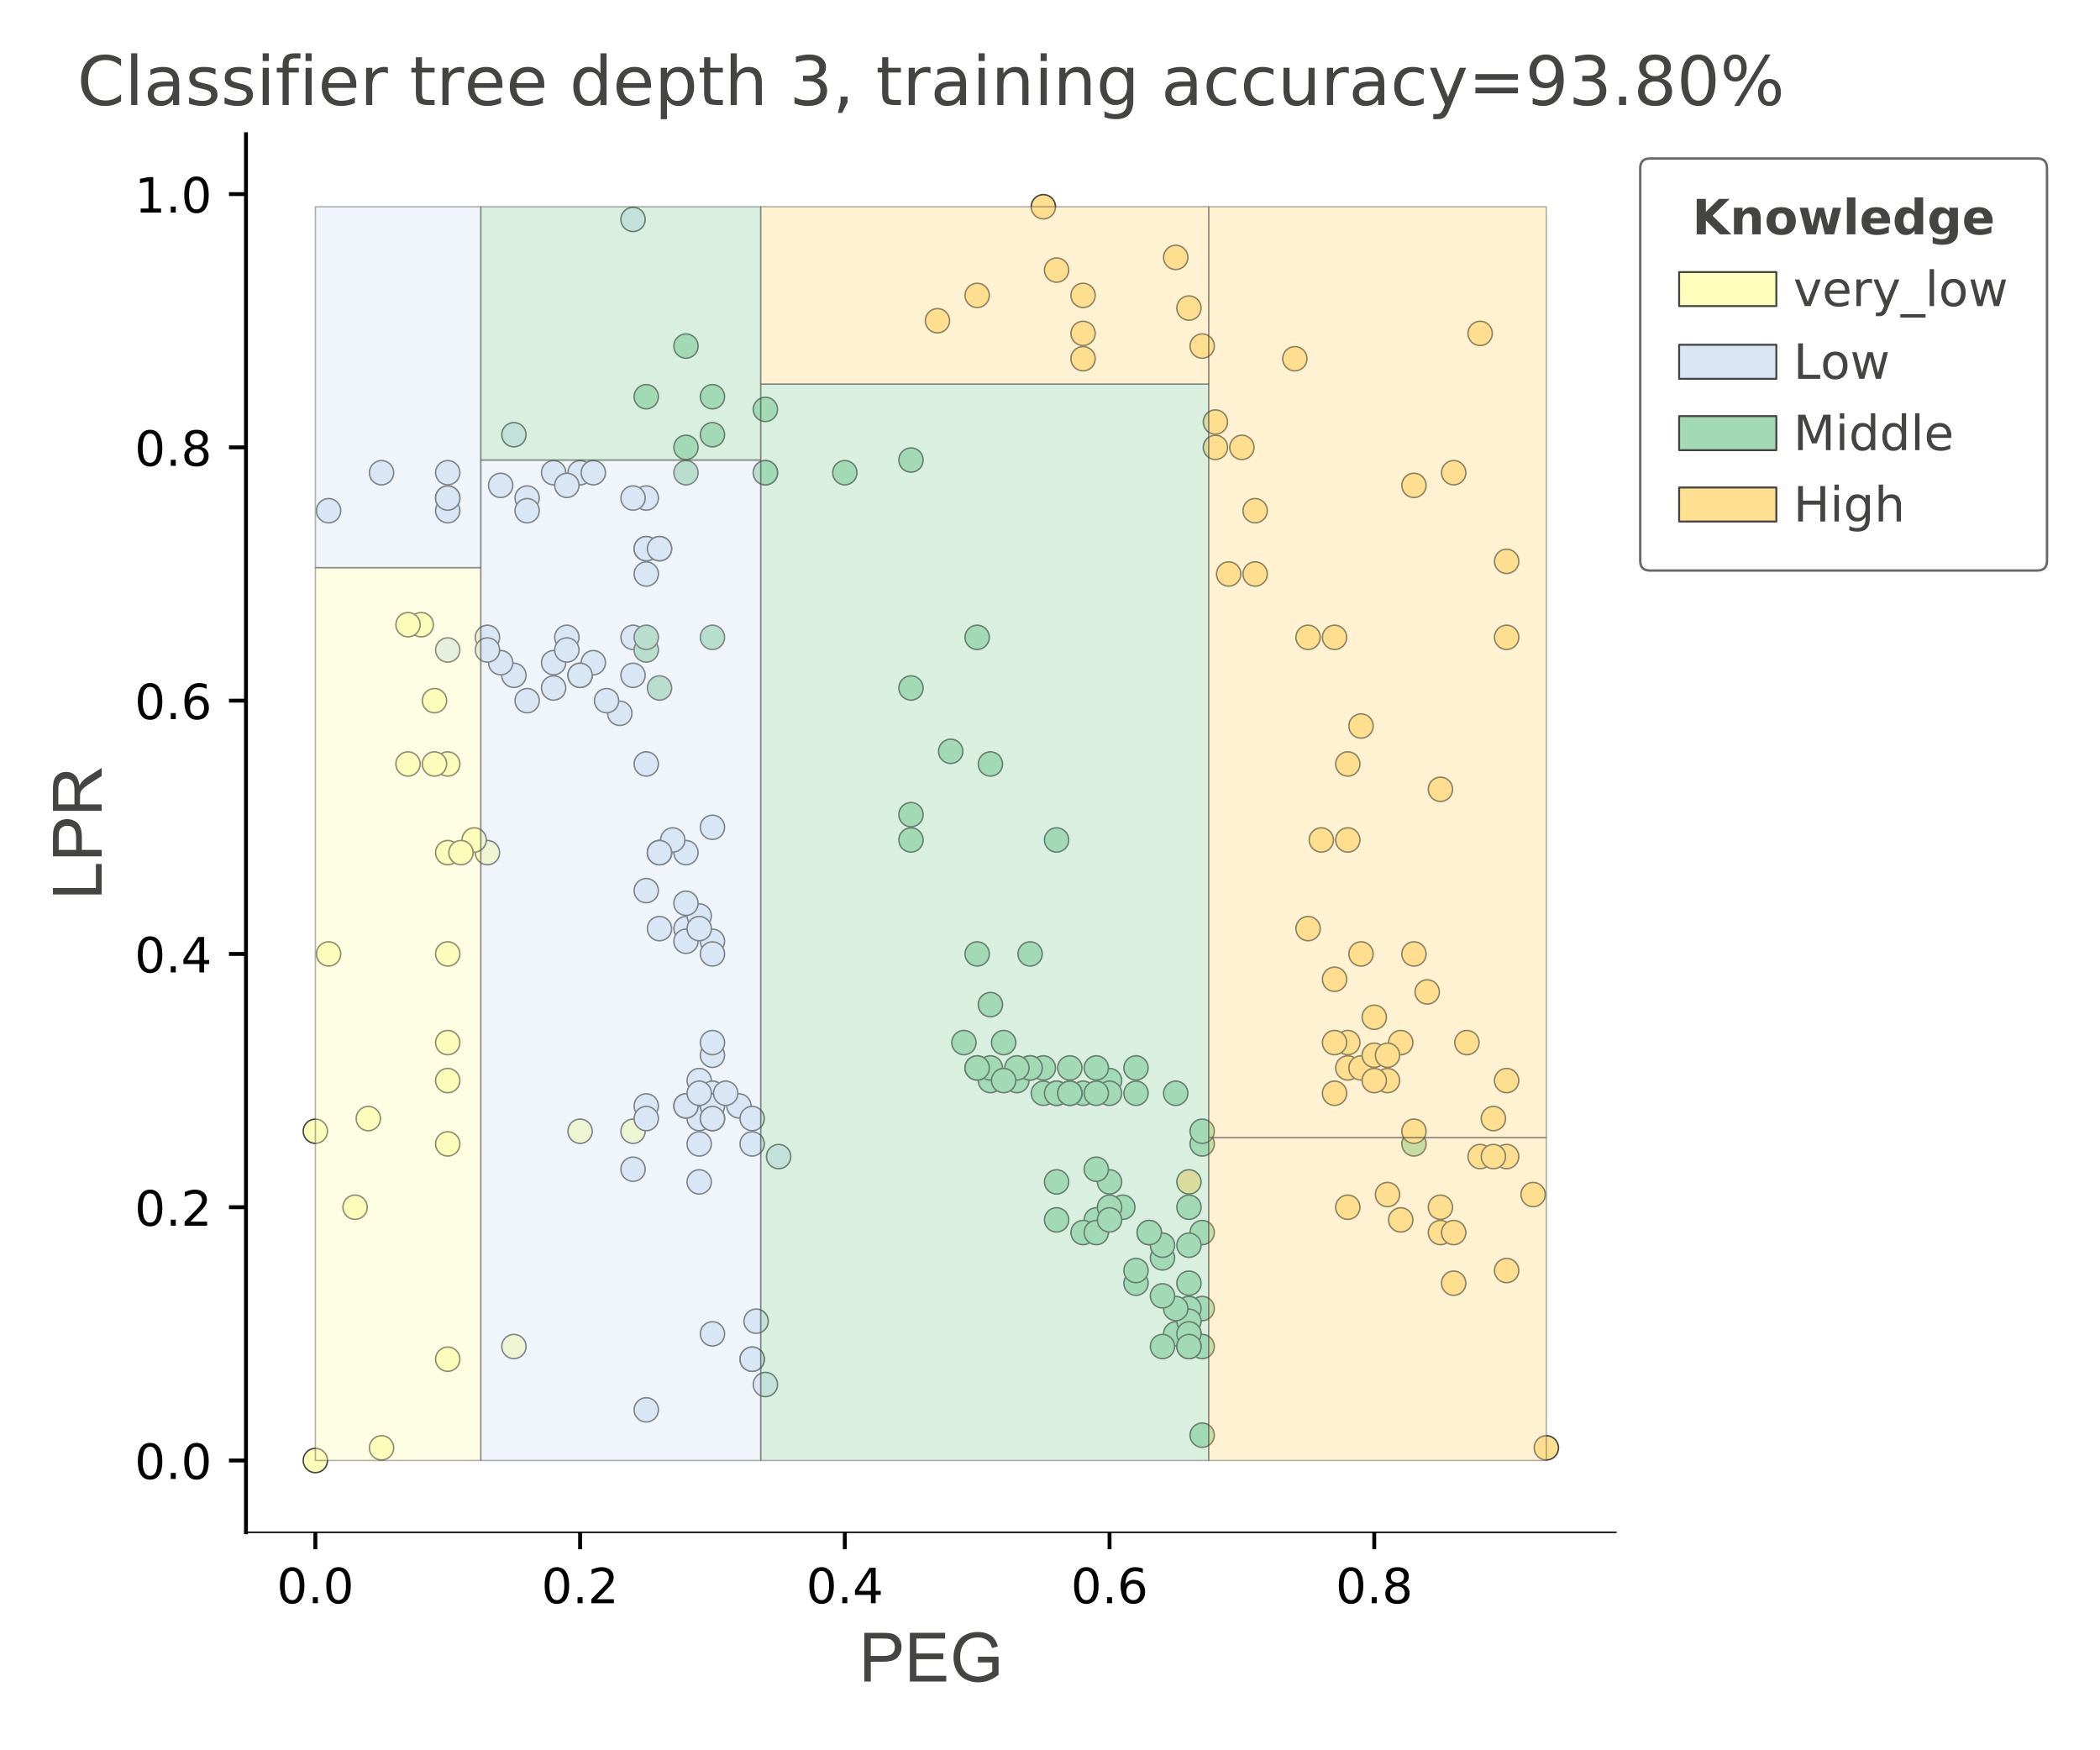 <?xml version="1.0" encoding="utf-8" standalone="no"?>
<!DOCTYPE svg PUBLIC "-//W3C//DTD SVG 1.1//EN"
  "http://www.w3.org/Graphics/SVG/1.1/DTD/svg11.dtd">
<!-- Created with matplotlib (http://matplotlib.org/) -->
<svg height="360pt" version="1.1" viewBox="0 0 432 360" width="432pt" xmlns="http://www.w3.org/2000/svg" xmlns:xlink="http://www.w3.org/1999/xlink">
 <defs>
  <style type="text/css">
*{stroke-linecap:butt;stroke-linejoin:round;}
  </style>
 </defs>
 <g id="figure_1">
  <g id="patch_1">
   <path d="M 0 360 
L 432 360 
L 432 0 
L 0 0 
z
" style="fill:#ffffff;"/>
  </g>
  <g id="axes_1">
   <g id="patch_2">
    <path d="M 50.6 315.16 
L 332.42 315.16 
L 332.42 27.6 
L 50.6 27.6 
z
" style="fill:#ffffff;"/>
   </g>
   <g id="PathCollection_1">
    <defs>
     <path d="M 0 2.5 
C 0.663 2.5 1.299 2.237 1.768 1.768 
C 2.237 1.299 2.5 0.663 2.5 0 
C 2.5 -0.663 2.237 -1.299 1.768 -1.768 
C 1.299 -2.237 0.663 -2.5 0 -2.5 
C -0.663 -2.5 -1.299 -2.237 -1.768 -1.768 
C -2.237 -1.299 -2.5 -0.663 -2.5 0 
C -2.5 0.663 -2.237 1.299 -1.768 1.768 
C -1.299 2.237 -0.663 2.5 0 2.5 
z
" id="m438fbca594" style="stroke:#444443;stroke-width:0.3;"/>
    </defs>
    <g clip-path="url(#p3e9dbd2501)">
     <use style="fill:#fefebb;stroke:#444443;stroke-width:0.3;" x="64.874" xlink:href="#m438fbca594" y="300.398"/>
     <use style="fill:#fefebb;stroke:#444443;stroke-width:0.3;" x="67.597" xlink:href="#m438fbca594" y="196.207"/>
     <use style="fill:#fefebb;stroke:#444443;stroke-width:0.3;" x="78.488" xlink:href="#m438fbca594" y="297.793"/>
     <use style="fill:#fefebb;stroke:#444443;stroke-width:0.3;" x="92.103" xlink:href="#m438fbca594" y="235.278"/>
     <use style="fill:#fefebb;stroke:#444443;stroke-width:0.3;" x="64.874" xlink:href="#m438fbca594" y="232.674"/>
     <use style="fill:#fefebb;stroke:#444443;stroke-width:0.3;" x="75.766" xlink:href="#m438fbca594" y="230.069"/>
     <use style="fill:#fefebb;stroke:#444443;stroke-width:0.3;" x="105.717" xlink:href="#m438fbca594" y="276.955"/>
     <use style="fill:#fefebb;stroke:#444443;stroke-width:0.3;" x="130.224" xlink:href="#m438fbca594" y="232.674"/>
     <use style="fill:#fefebb;stroke:#444443;stroke-width:0.3;" x="86.657" xlink:href="#m438fbca594" y="128.483"/>
     <use style="fill:#fefebb;stroke:#444443;stroke-width:0.3;" x="92.103" xlink:href="#m438fbca594" y="196.207"/>
     <use style="fill:#fefebb;stroke:#444443;stroke-width:0.3;" x="119.332" xlink:href="#m438fbca594" y="232.674"/>
     <use style="fill:#fefebb;stroke:#444443;stroke-width:0.3;" x="73.043" xlink:href="#m438fbca594" y="248.302"/>
     <use style="fill:#fefebb;stroke:#444443;stroke-width:0.3;" x="89.38" xlink:href="#m438fbca594" y="144.111"/>
     <use style="fill:#fefebb;stroke:#444443;stroke-width:0.3;" x="83.934" xlink:href="#m438fbca594" y="128.483"/>
     <use style="fill:#fefebb;stroke:#444443;stroke-width:0.3;" x="83.934" xlink:href="#m438fbca594" y="157.135"/>
     <use style="fill:#fefebb;stroke:#444443;stroke-width:0.3;" x="92.103" xlink:href="#m438fbca594" y="157.135"/>
     <use style="fill:#fefebb;stroke:#444443;stroke-width:0.3;" x="92.103" xlink:href="#m438fbca594" y="214.44"/>
     <use style="fill:#fefebb;stroke:#444443;stroke-width:0.3;" x="100.272" xlink:href="#m438fbca594" y="175.368"/>
     <use style="fill:#fefebb;stroke:#444443;stroke-width:0.3;" x="97.549" xlink:href="#m438fbca594" y="172.764"/>
     <use style="fill:#fefebb;stroke:#444443;stroke-width:0.3;" x="92.103" xlink:href="#m438fbca594" y="175.368"/>
     <use style="fill:#fefebb;stroke:#444443;stroke-width:0.3;" x="92.103" xlink:href="#m438fbca594" y="222.254"/>
     <use style="fill:#fefebb;stroke:#444443;stroke-width:0.3;" x="89.38" xlink:href="#m438fbca594" y="157.135"/>
     <use style="fill:#fefebb;stroke:#444443;stroke-width:0.3;" x="92.103" xlink:href="#m438fbca594" y="279.559"/>
     <use style="fill:#fefebb;stroke:#444443;stroke-width:0.3;" x="94.826" xlink:href="#m438fbca594" y="175.368"/>
    </g>
   </g>
   <g id="PathCollection_2">
    <defs>
     <path d="M 0 2.5 
C 0.663 2.5 1.299 2.237 1.768 1.768 
C 2.237 1.299 2.5 0.663 2.5 0 
C 2.5 -0.663 2.237 -1.299 1.768 -1.768 
C 1.299 -2.237 0.663 -2.5 0 -2.5 
C -0.663 -2.5 -1.299 -2.237 -1.768 -1.768 
C -2.237 -1.299 -2.5 -0.663 -2.5 0 
C -2.5 0.663 -2.237 1.299 -1.768 1.768 
C -1.299 2.237 -0.663 2.5 0 2.5 
z
" id="m959dd5b1b1" style="stroke:#444443;stroke-width:0.3;"/>
    </defs>
    <g clip-path="url(#p3e9dbd2501)">
     <use style="fill:#d9e6f5;stroke:#444443;stroke-width:0.3;" x="154.73" xlink:href="#m959dd5b1b1" y="235.278"/>
     <use style="fill:#d9e6f5;stroke:#444443;stroke-width:0.3;" x="130.224" xlink:href="#m959dd5b1b1" y="45.13"/>
     <use style="fill:#d9e6f5;stroke:#444443;stroke-width:0.3;" x="132.946" xlink:href="#m959dd5b1b1" y="112.854"/>
     <use style="fill:#d9e6f5;stroke:#444443;stroke-width:0.3;" x="146.561" xlink:href="#m959dd5b1b1" y="193.602"/>
     <use style="fill:#d9e6f5;stroke:#444443;stroke-width:0.3;" x="154.73" xlink:href="#m959dd5b1b1" y="279.559"/>
     <use style="fill:#d9e6f5;stroke:#444443;stroke-width:0.3;" x="143.838" xlink:href="#m959dd5b1b1" y="230.069"/>
     <use style="fill:#d9e6f5;stroke:#444443;stroke-width:0.3;" x="119.332" xlink:href="#m959dd5b1b1" y="97.225"/>
     <use style="fill:#d9e6f5;stroke:#444443;stroke-width:0.3;" x="141.115" xlink:href="#m959dd5b1b1" y="190.997"/>
     <use style="fill:#d9e6f5;stroke:#444443;stroke-width:0.3;" x="132.946" xlink:href="#m959dd5b1b1" y="102.435"/>
     <use style="fill:#d9e6f5;stroke:#444443;stroke-width:0.3;" x="132.946" xlink:href="#m959dd5b1b1" y="183.183"/>
     <use style="fill:#d9e6f5;stroke:#444443;stroke-width:0.3;" x="130.224" xlink:href="#m959dd5b1b1" y="131.087"/>
     <use style="fill:#d9e6f5;stroke:#444443;stroke-width:0.3;" x="108.44" xlink:href="#m959dd5b1b1" y="102.435"/>
     <use style="fill:#d9e6f5;stroke:#444443;stroke-width:0.3;" x="143.838" xlink:href="#m959dd5b1b1" y="188.392"/>
     <use style="fill:#d9e6f5;stroke:#444443;stroke-width:0.3;" x="135.669" xlink:href="#m959dd5b1b1" y="112.854"/>
     <use style="fill:#d9e6f5;stroke:#444443;stroke-width:0.3;" x="154.73" xlink:href="#m959dd5b1b1" y="279.559"/>
     <use style="fill:#d9e6f5;stroke:#444443;stroke-width:0.3;" x="92.103" xlink:href="#m959dd5b1b1" y="102.435"/>
     <use style="fill:#d9e6f5;stroke:#444443;stroke-width:0.3;" x="132.946" xlink:href="#m959dd5b1b1" y="227.464"/>
     <use style="fill:#d9e6f5;stroke:#444443;stroke-width:0.3;" x="78.488" xlink:href="#m959dd5b1b1" y="97.225"/>
     <use style="fill:#d9e6f5;stroke:#444443;stroke-width:0.3;" x="135.669" xlink:href="#m959dd5b1b1" y="190.997"/>
     <use style="fill:#d9e6f5;stroke:#444443;stroke-width:0.3;" x="92.103" xlink:href="#m959dd5b1b1" y="133.692"/>
     <use style="fill:#d9e6f5;stroke:#444443;stroke-width:0.3;" x="67.597" xlink:href="#m959dd5b1b1" y="105.04"/>
     <use style="fill:#d9e6f5;stroke:#444443;stroke-width:0.3;" x="141.115" xlink:href="#m959dd5b1b1" y="175.368"/>
     <use style="fill:#d9e6f5;stroke:#444443;stroke-width:0.3;" x="152.007" xlink:href="#m959dd5b1b1" y="227.464"/>
     <use style="fill:#d9e6f5;stroke:#444443;stroke-width:0.3;" x="92.103" xlink:href="#m959dd5b1b1" y="105.04"/>
     <use style="fill:#d9e6f5;stroke:#444443;stroke-width:0.3;" x="146.561" xlink:href="#m959dd5b1b1" y="274.35"/>
     <use style="fill:#d9e6f5;stroke:#444443;stroke-width:0.3;" x="141.115" xlink:href="#m959dd5b1b1" y="185.788"/>
     <use style="fill:#d9e6f5;stroke:#444443;stroke-width:0.3;" x="130.224" xlink:href="#m959dd5b1b1" y="102.435"/>
     <use style="fill:#d9e6f5;stroke:#444443;stroke-width:0.3;" x="135.669" xlink:href="#m959dd5b1b1" y="175.368"/>
     <use style="fill:#d9e6f5;stroke:#444443;stroke-width:0.3;" x="132.946" xlink:href="#m959dd5b1b1" y="118.063"/>
     <use style="fill:#d9e6f5;stroke:#444443;stroke-width:0.3;" x="141.115" xlink:href="#m959dd5b1b1" y="193.602"/>
     <use style="fill:#d9e6f5;stroke:#444443;stroke-width:0.3;" x="113.886" xlink:href="#m959dd5b1b1" y="97.225"/>
     <use style="fill:#d9e6f5;stroke:#444443;stroke-width:0.3;" x="130.224" xlink:href="#m959dd5b1b1" y="240.488"/>
     <use style="fill:#d9e6f5;stroke:#444443;stroke-width:0.3;" x="105.717" xlink:href="#m959dd5b1b1" y="138.902"/>
     <use style="fill:#d9e6f5;stroke:#444443;stroke-width:0.3;" x="116.609" xlink:href="#m959dd5b1b1" y="99.83"/>
     <use style="fill:#d9e6f5;stroke:#444443;stroke-width:0.3;" x="143.838" xlink:href="#m959dd5b1b1" y="190.997"/>
     <use style="fill:#d9e6f5;stroke:#444443;stroke-width:0.3;" x="135.669" xlink:href="#m959dd5b1b1" y="175.368"/>
     <use style="fill:#d9e6f5;stroke:#444443;stroke-width:0.3;" x="138.392" xlink:href="#m959dd5b1b1" y="172.764"/>
     <use style="fill:#d9e6f5;stroke:#444443;stroke-width:0.3;" x="92.103" xlink:href="#m959dd5b1b1" y="102.435"/>
     <use style="fill:#d9e6f5;stroke:#444443;stroke-width:0.3;" x="154.73" xlink:href="#m959dd5b1b1" y="230.069"/>
     <use style="fill:#d9e6f5;stroke:#444443;stroke-width:0.3;" x="146.561" xlink:href="#m959dd5b1b1" y="196.207"/>
     <use style="fill:#d9e6f5;stroke:#444443;stroke-width:0.3;" x="100.272" xlink:href="#m959dd5b1b1" y="131.087"/>
     <use style="fill:#d9e6f5;stroke:#444443;stroke-width:0.3;" x="132.946" xlink:href="#m959dd5b1b1" y="112.854"/>
     <use style="fill:#d9e6f5;stroke:#444443;stroke-width:0.3;" x="155.547" xlink:href="#m959dd5b1b1" y="271.745"/>
     <use style="fill:#d9e6f5;stroke:#444443;stroke-width:0.3;" x="141.115" xlink:href="#m959dd5b1b1" y="227.464"/>
     <use style="fill:#d9e6f5;stroke:#444443;stroke-width:0.3;" x="102.995" xlink:href="#m959dd5b1b1" y="136.297"/>
     <use style="fill:#d9e6f5;stroke:#444443;stroke-width:0.3;" x="157.453" xlink:href="#m959dd5b1b1" y="284.769"/>
     <use style="fill:#d9e6f5;stroke:#444443;stroke-width:0.3;" x="135.669" xlink:href="#m959dd5b1b1" y="175.368"/>
     <use style="fill:#d9e6f5;stroke:#444443;stroke-width:0.3;" x="92.103" xlink:href="#m959dd5b1b1" y="97.225"/>
     <use style="fill:#d9e6f5;stroke:#444443;stroke-width:0.3;" x="146.561" xlink:href="#m959dd5b1b1" y="230.069"/>
     <use style="fill:#d9e6f5;stroke:#444443;stroke-width:0.3;" x="143.838" xlink:href="#m959dd5b1b1" y="243.093"/>
     <use style="fill:#d9e6f5;stroke:#444443;stroke-width:0.3;" x="160.175" xlink:href="#m959dd5b1b1" y="237.883"/>
     <use style="fill:#d9e6f5;stroke:#444443;stroke-width:0.3;" x="100.272" xlink:href="#m959dd5b1b1" y="133.692"/>
     <use style="fill:#d9e6f5;stroke:#444443;stroke-width:0.3;" x="146.561" xlink:href="#m959dd5b1b1" y="217.045"/>
     <use style="fill:#d9e6f5;stroke:#444443;stroke-width:0.3;" x="102.995" xlink:href="#m959dd5b1b1" y="99.83"/>
     <use style="fill:#d9e6f5;stroke:#444443;stroke-width:0.3;" x="113.886" xlink:href="#m959dd5b1b1" y="141.506"/>
     <use style="fill:#d9e6f5;stroke:#444443;stroke-width:0.3;" x="108.44" xlink:href="#m959dd5b1b1" y="144.111"/>
     <use style="fill:#d9e6f5;stroke:#444443;stroke-width:0.3;" x="132.946" xlink:href="#m959dd5b1b1" y="289.979"/>
     <use style="fill:#d9e6f5;stroke:#444443;stroke-width:0.3;" x="108.44" xlink:href="#m959dd5b1b1" y="105.04"/>
     <use style="fill:#d9e6f5;stroke:#444443;stroke-width:0.3;" x="146.561" xlink:href="#m959dd5b1b1" y="214.44"/>
     <use style="fill:#d9e6f5;stroke:#444443;stroke-width:0.3;" x="116.609" xlink:href="#m959dd5b1b1" y="131.087"/>
     <use style="fill:#d9e6f5;stroke:#444443;stroke-width:0.3;" x="113.886" xlink:href="#m959dd5b1b1" y="136.297"/>
     <use style="fill:#d9e6f5;stroke:#444443;stroke-width:0.3;" x="146.561" xlink:href="#m959dd5b1b1" y="224.859"/>
     <use style="fill:#d9e6f5;stroke:#444443;stroke-width:0.3;" x="119.332" xlink:href="#m959dd5b1b1" y="138.902"/>
     <use style="fill:#d9e6f5;stroke:#444443;stroke-width:0.3;" x="122.055" xlink:href="#m959dd5b1b1" y="97.225"/>
     <use style="fill:#d9e6f5;stroke:#444443;stroke-width:0.3;" x="132.946" xlink:href="#m959dd5b1b1" y="157.135"/>
     <use style="fill:#d9e6f5;stroke:#444443;stroke-width:0.3;" x="143.838" xlink:href="#m959dd5b1b1" y="235.278"/>
     <use style="fill:#d9e6f5;stroke:#444443;stroke-width:0.3;" x="135.669" xlink:href="#m959dd5b1b1" y="112.854"/>
     <use style="fill:#d9e6f5;stroke:#444443;stroke-width:0.3;" x="143.838" xlink:href="#m959dd5b1b1" y="222.254"/>
     <use style="fill:#d9e6f5;stroke:#444443;stroke-width:0.3;" x="105.717" xlink:href="#m959dd5b1b1" y="89.411"/>
     <use style="fill:#d9e6f5;stroke:#444443;stroke-width:0.3;" x="146.561" xlink:href="#m959dd5b1b1" y="224.859"/>
     <use style="fill:#d9e6f5;stroke:#444443;stroke-width:0.3;" x="146.561" xlink:href="#m959dd5b1b1" y="170.159"/>
     <use style="fill:#d9e6f5;stroke:#444443;stroke-width:0.3;" x="146.561" xlink:href="#m959dd5b1b1" y="227.464"/>
     <use style="fill:#d9e6f5;stroke:#444443;stroke-width:0.3;" x="130.224" xlink:href="#m959dd5b1b1" y="138.902"/>
     <use style="fill:#d9e6f5;stroke:#444443;stroke-width:0.3;" x="122.055" xlink:href="#m959dd5b1b1" y="136.297"/>
     <use style="fill:#d9e6f5;stroke:#444443;stroke-width:0.3;" x="149.284" xlink:href="#m959dd5b1b1" y="224.859"/>
     <use style="fill:#d9e6f5;stroke:#444443;stroke-width:0.3;" x="141.115" xlink:href="#m959dd5b1b1" y="227.464"/>
     <use style="fill:#d9e6f5;stroke:#444443;stroke-width:0.3;" x="127.501" xlink:href="#m959dd5b1b1" y="146.716"/>
     <use style="fill:#d9e6f5;stroke:#444443;stroke-width:0.3;" x="146.561" xlink:href="#m959dd5b1b1" y="230.069"/>
     <use style="fill:#d9e6f5;stroke:#444443;stroke-width:0.3;" x="124.778" xlink:href="#m959dd5b1b1" y="144.111"/>
     <use style="fill:#d9e6f5;stroke:#444443;stroke-width:0.3;" x="119.332" xlink:href="#m959dd5b1b1" y="138.902"/>
     <use style="fill:#d9e6f5;stroke:#444443;stroke-width:0.3;" x="132.946" xlink:href="#m959dd5b1b1" y="230.069"/>
     <use style="fill:#d9e6f5;stroke:#444443;stroke-width:0.3;" x="143.838" xlink:href="#m959dd5b1b1" y="224.859"/>
     <use style="fill:#d9e6f5;stroke:#444443;stroke-width:0.3;" x="116.609" xlink:href="#m959dd5b1b1" y="133.692"/>
    </g>
   </g>
   <g id="PathCollection_3">
    <defs>
     <path d="M 0 2.5 
C 0.663 2.5 1.299 2.237 1.768 1.768 
C 2.237 1.299 2.5 0.663 2.5 0 
C 2.5 -0.663 2.237 -1.299 1.768 -1.768 
C 1.299 -2.237 0.663 -2.5 0 -2.5 
C -0.663 -2.5 -1.299 -2.237 -1.768 -1.768 
C -2.237 -1.299 -2.5 -0.663 -2.5 0 
C -2.5 0.663 -2.237 1.299 -1.768 1.768 
C -1.299 2.237 -0.663 2.5 0 2.5 
z
" id="m5282c198d8" style="stroke:#444443;stroke-width:0.3;"/>
    </defs>
    <g clip-path="url(#p3e9dbd2501)">
     <use style="fill:#a1dab4;stroke:#444443;stroke-width:0.3;" x="146.561" xlink:href="#m5282c198d8" y="131.087"/>
     <use style="fill:#a1dab4;stroke:#444443;stroke-width:0.3;" x="244.585" xlink:href="#m5282c198d8" y="274.35"/>
     <use style="fill:#a1dab4;stroke:#444443;stroke-width:0.3;" x="217.356" xlink:href="#m5282c198d8" y="224.859"/>
     <use style="fill:#a1dab4;stroke:#444443;stroke-width:0.3;" x="157.453" xlink:href="#m5282c198d8" y="97.225"/>
     <use style="fill:#a1dab4;stroke:#444443;stroke-width:0.3;" x="228.248" xlink:href="#m5282c198d8" y="222.254"/>
     <use style="fill:#a1dab4;stroke:#444443;stroke-width:0.3;" x="217.356" xlink:href="#m5282c198d8" y="172.764"/>
     <use style="fill:#a1dab4;stroke:#444443;stroke-width:0.3;" x="244.585" xlink:href="#m5282c198d8" y="269.14"/>
     <use style="fill:#a1dab4;stroke:#444443;stroke-width:0.3;" x="241.863" xlink:href="#m5282c198d8" y="224.859"/>
     <use style="fill:#a1dab4;stroke:#444443;stroke-width:0.3;" x="225.525" xlink:href="#m5282c198d8" y="219.65"/>
     <use style="fill:#a1dab4;stroke:#444443;stroke-width:0.3;" x="187.404" xlink:href="#m5282c198d8" y="172.764"/>
     <use style="fill:#a1dab4;stroke:#444443;stroke-width:0.3;" x="228.248" xlink:href="#m5282c198d8" y="224.859"/>
     <use style="fill:#a1dab4;stroke:#444443;stroke-width:0.3;" x="132.946" xlink:href="#m5282c198d8" y="133.692"/>
     <use style="fill:#a1dab4;stroke:#444443;stroke-width:0.3;" x="244.585" xlink:href="#m5282c198d8" y="263.931"/>
     <use style="fill:#a1dab4;stroke:#444443;stroke-width:0.3;" x="233.694" xlink:href="#m5282c198d8" y="219.65"/>
     <use style="fill:#a1dab4;stroke:#444443;stroke-width:0.3;" x="247.308" xlink:href="#m5282c198d8" y="253.512"/>
     <use style="fill:#a1dab4;stroke:#444443;stroke-width:0.3;" x="187.404" xlink:href="#m5282c198d8" y="167.554"/>
     <use style="fill:#a1dab4;stroke:#444443;stroke-width:0.3;" x="214.633" xlink:href="#m5282c198d8" y="224.859"/>
     <use style="fill:#a1dab4;stroke:#444443;stroke-width:0.3;" x="132.946" xlink:href="#m5282c198d8" y="81.597"/>
     <use style="fill:#a1dab4;stroke:#444443;stroke-width:0.3;" x="225.525" xlink:href="#m5282c198d8" y="250.907"/>
     <use style="fill:#a1dab4;stroke:#444443;stroke-width:0.3;" x="217.356" xlink:href="#m5282c198d8" y="250.907"/>
     <use style="fill:#a1dab4;stroke:#444443;stroke-width:0.3;" x="203.742" xlink:href="#m5282c198d8" y="222.254"/>
     <use style="fill:#a1dab4;stroke:#444443;stroke-width:0.3;" x="141.115" xlink:href="#m5282c198d8" y="92.016"/>
     <use style="fill:#a1dab4;stroke:#444443;stroke-width:0.3;" x="203.742" xlink:href="#m5282c198d8" y="157.135"/>
     <use style="fill:#a1dab4;stroke:#444443;stroke-width:0.3;" x="247.308" xlink:href="#m5282c198d8" y="295.188"/>
     <use style="fill:#a1dab4;stroke:#444443;stroke-width:0.3;" x="222.802" xlink:href="#m5282c198d8" y="224.859"/>
     <use style="fill:#a1dab4;stroke:#444443;stroke-width:0.3;" x="209.188" xlink:href="#m5282c198d8" y="222.254"/>
     <use style="fill:#a1dab4;stroke:#444443;stroke-width:0.3;" x="247.308" xlink:href="#m5282c198d8" y="269.14"/>
     <use style="fill:#a1dab4;stroke:#444443;stroke-width:0.3;" x="233.694" xlink:href="#m5282c198d8" y="224.859"/>
     <use style="fill:#a1dab4;stroke:#444443;stroke-width:0.3;" x="247.308" xlink:href="#m5282c198d8" y="276.955"/>
     <use style="fill:#a1dab4;stroke:#444443;stroke-width:0.3;" x="217.356" xlink:href="#m5282c198d8" y="224.859"/>
     <use style="fill:#a1dab4;stroke:#444443;stroke-width:0.3;" x="157.453" xlink:href="#m5282c198d8" y="97.225"/>
     <use style="fill:#a1dab4;stroke:#444443;stroke-width:0.3;" x="220.079" xlink:href="#m5282c198d8" y="224.859"/>
     <use style="fill:#a1dab4;stroke:#444443;stroke-width:0.3;" x="211.911" xlink:href="#m5282c198d8" y="219.65"/>
     <use style="fill:#a1dab4;stroke:#444443;stroke-width:0.3;" x="247.308" xlink:href="#m5282c198d8" y="235.278"/>
     <use style="fill:#a1dab4;stroke:#444443;stroke-width:0.3;" x="225.525" xlink:href="#m5282c198d8" y="224.859"/>
     <use style="fill:#a1dab4;stroke:#444443;stroke-width:0.3;" x="211.911" xlink:href="#m5282c198d8" y="196.207"/>
     <use style="fill:#a1dab4;stroke:#444443;stroke-width:0.3;" x="146.561" xlink:href="#m5282c198d8" y="89.411"/>
     <use style="fill:#a1dab4;stroke:#444443;stroke-width:0.3;" x="214.633" xlink:href="#m5282c198d8" y="219.65"/>
     <use style="fill:#a1dab4;stroke:#444443;stroke-width:0.3;" x="187.404" xlink:href="#m5282c198d8" y="141.506"/>
     <use style="fill:#a1dab4;stroke:#444443;stroke-width:0.3;" x="244.585" xlink:href="#m5282c198d8" y="256.117"/>
     <use style="fill:#a1dab4;stroke:#444443;stroke-width:0.3;" x="290.875" xlink:href="#m5282c198d8" y="235.278"/>
     <use style="fill:#a1dab4;stroke:#444443;stroke-width:0.3;" x="141.115" xlink:href="#m5282c198d8" y="71.177"/>
     <use style="fill:#a1dab4;stroke:#444443;stroke-width:0.3;" x="247.308" xlink:href="#m5282c198d8" y="232.674"/>
     <use style="fill:#a1dab4;stroke:#444443;stroke-width:0.3;" x="241.863" xlink:href="#m5282c198d8" y="274.35"/>
     <use style="fill:#a1dab4;stroke:#444443;stroke-width:0.3;" x="201.019" xlink:href="#m5282c198d8" y="219.65"/>
     <use style="fill:#a1dab4;stroke:#444443;stroke-width:0.3;" x="222.802" xlink:href="#m5282c198d8" y="253.512"/>
     <use style="fill:#a1dab4;stroke:#444443;stroke-width:0.3;" x="173.79" xlink:href="#m5282c198d8" y="97.225"/>
     <use style="fill:#a1dab4;stroke:#444443;stroke-width:0.3;" x="217.356" xlink:href="#m5282c198d8" y="243.093"/>
     <use style="fill:#a1dab4;stroke:#444443;stroke-width:0.3;" x="195.573" xlink:href="#m5282c198d8" y="154.53"/>
     <use style="fill:#a1dab4;stroke:#444443;stroke-width:0.3;" x="239.14" xlink:href="#m5282c198d8" y="276.955"/>
     <use style="fill:#a1dab4;stroke:#444443;stroke-width:0.3;" x="206.465" xlink:href="#m5282c198d8" y="214.44"/>
     <use style="fill:#a1dab4;stroke:#444443;stroke-width:0.3;" x="203.742" xlink:href="#m5282c198d8" y="206.626"/>
     <use style="fill:#a1dab4;stroke:#444443;stroke-width:0.3;" x="225.525" xlink:href="#m5282c198d8" y="253.512"/>
     <use style="fill:#a1dab4;stroke:#444443;stroke-width:0.3;" x="211.911" xlink:href="#m5282c198d8" y="219.65"/>
     <use style="fill:#a1dab4;stroke:#444443;stroke-width:0.3;" x="146.561" xlink:href="#m5282c198d8" y="81.597"/>
     <use style="fill:#a1dab4;stroke:#444443;stroke-width:0.3;" x="230.971" xlink:href="#m5282c198d8" y="248.302"/>
     <use style="fill:#a1dab4;stroke:#444443;stroke-width:0.3;" x="198.296" xlink:href="#m5282c198d8" y="214.44"/>
     <use style="fill:#a1dab4;stroke:#444443;stroke-width:0.3;" x="244.585" xlink:href="#m5282c198d8" y="269.14"/>
     <use style="fill:#a1dab4;stroke:#444443;stroke-width:0.3;" x="228.248" xlink:href="#m5282c198d8" y="243.093"/>
     <use style="fill:#a1dab4;stroke:#444443;stroke-width:0.3;" x="220.079" xlink:href="#m5282c198d8" y="224.859"/>
     <use style="fill:#a1dab4;stroke:#444443;stroke-width:0.3;" x="239.14" xlink:href="#m5282c198d8" y="258.721"/>
     <use style="fill:#a1dab4;stroke:#444443;stroke-width:0.3;" x="201.019" xlink:href="#m5282c198d8" y="196.207"/>
     <use style="fill:#a1dab4;stroke:#444443;stroke-width:0.3;" x="244.585" xlink:href="#m5282c198d8" y="271.745"/>
     <use style="fill:#a1dab4;stroke:#444443;stroke-width:0.3;" x="236.417" xlink:href="#m5282c198d8" y="253.512"/>
     <use style="fill:#a1dab4;stroke:#444443;stroke-width:0.3;" x="201.019" xlink:href="#m5282c198d8" y="131.087"/>
     <use style="fill:#a1dab4;stroke:#444443;stroke-width:0.3;" x="244.585" xlink:href="#m5282c198d8" y="276.955"/>
     <use style="fill:#a1dab4;stroke:#444443;stroke-width:0.3;" x="209.188" xlink:href="#m5282c198d8" y="219.65"/>
     <use style="fill:#a1dab4;stroke:#444443;stroke-width:0.3;" x="233.694" xlink:href="#m5282c198d8" y="263.931"/>
     <use style="fill:#a1dab4;stroke:#444443;stroke-width:0.3;" x="203.742" xlink:href="#m5282c198d8" y="219.65"/>
     <use style="fill:#a1dab4;stroke:#444443;stroke-width:0.3;" x="157.453" xlink:href="#m5282c198d8" y="84.201"/>
     <use style="fill:#a1dab4;stroke:#444443;stroke-width:0.3;" x="228.248" xlink:href="#m5282c198d8" y="248.302"/>
     <use style="fill:#a1dab4;stroke:#444443;stroke-width:0.3;" x="239.14" xlink:href="#m5282c198d8" y="256.117"/>
     <use style="fill:#a1dab4;stroke:#444443;stroke-width:0.3;" x="141.115" xlink:href="#m5282c198d8" y="97.225"/>
     <use style="fill:#a1dab4;stroke:#444443;stroke-width:0.3;" x="244.585" xlink:href="#m5282c198d8" y="248.302"/>
     <use style="fill:#a1dab4;stroke:#444443;stroke-width:0.3;" x="220.079" xlink:href="#m5282c198d8" y="219.65"/>
     <use style="fill:#a1dab4;stroke:#444443;stroke-width:0.3;" x="225.525" xlink:href="#m5282c198d8" y="240.488"/>
     <use style="fill:#a1dab4;stroke:#444443;stroke-width:0.3;" x="241.863" xlink:href="#m5282c198d8" y="269.14"/>
     <use style="fill:#a1dab4;stroke:#444443;stroke-width:0.3;" x="233.694" xlink:href="#m5282c198d8" y="261.326"/>
     <use style="fill:#a1dab4;stroke:#444443;stroke-width:0.3;" x="239.14" xlink:href="#m5282c198d8" y="266.536"/>
     <use style="fill:#a1dab4;stroke:#444443;stroke-width:0.3;" x="206.465" xlink:href="#m5282c198d8" y="222.254"/>
     <use style="fill:#a1dab4;stroke:#444443;stroke-width:0.3;" x="236.417" xlink:href="#m5282c198d8" y="253.512"/>
     <use style="fill:#a1dab4;stroke:#444443;stroke-width:0.3;" x="132.946" xlink:href="#m5282c198d8" y="131.087"/>
     <use style="fill:#a1dab4;stroke:#444443;stroke-width:0.3;" x="244.585" xlink:href="#m5282c198d8" y="274.35"/>
     <use style="fill:#a1dab4;stroke:#444443;stroke-width:0.3;" x="187.404" xlink:href="#m5282c198d8" y="94.62"/>
     <use style="fill:#a1dab4;stroke:#444443;stroke-width:0.3;" x="244.585" xlink:href="#m5282c198d8" y="276.955"/>
     <use style="fill:#a1dab4;stroke:#444443;stroke-width:0.3;" x="201.019" xlink:href="#m5282c198d8" y="219.65"/>
     <use style="fill:#a1dab4;stroke:#444443;stroke-width:0.3;" x="228.248" xlink:href="#m5282c198d8" y="250.907"/>
     <use style="fill:#a1dab4;stroke:#444443;stroke-width:0.3;" x="135.669" xlink:href="#m5282c198d8" y="141.506"/>
    </g>
   </g>
   <g id="PathCollection_4">
    <defs>
     <path d="M 0 2.5 
C 0.663 2.5 1.299 2.237 1.768 1.768 
C 2.237 1.299 2.5 0.663 2.5 0 
C 2.5 -0.663 2.237 -1.299 1.768 -1.768 
C 1.299 -2.237 0.663 -2.5 0 -2.5 
C -0.663 -2.5 -1.299 -2.237 -1.768 -1.768 
C -2.237 -1.299 -2.5 -0.663 -2.5 0 
C -2.5 0.663 -2.237 1.299 -1.768 1.768 
C -1.299 2.237 -0.663 2.5 0 2.5 
z
" id="m1b2a9cd28c" style="stroke:#444443;stroke-width:0.3;"/>
    </defs>
    <g clip-path="url(#p3e9dbd2501)">
     <use style="fill:#fee090;stroke:#444443;stroke-width:0.3;" x="309.935" xlink:href="#m1b2a9cd28c" y="237.883"/>
     <use style="fill:#fee090;stroke:#444443;stroke-width:0.3;" x="296.321" xlink:href="#m1b2a9cd28c" y="248.302"/>
     <use style="fill:#fee090;stroke:#444443;stroke-width:0.3;" x="285.429" xlink:href="#m1b2a9cd28c" y="222.254"/>
     <use style="fill:#fee090;stroke:#444443;stroke-width:0.3;" x="309.935" xlink:href="#m1b2a9cd28c" y="261.326"/>
     <use style="fill:#fee090;stroke:#444443;stroke-width:0.3;" x="282.706" xlink:href="#m1b2a9cd28c" y="209.231"/>
     <use style="fill:#fee090;stroke:#444443;stroke-width:0.3;" x="296.321" xlink:href="#m1b2a9cd28c" y="253.512"/>
     <use style="fill:#fee090;stroke:#444443;stroke-width:0.3;" x="217.356" xlink:href="#m1b2a9cd28c" y="55.549"/>
     <use style="fill:#fee090;stroke:#444443;stroke-width:0.3;" x="285.429" xlink:href="#m1b2a9cd28c" y="245.697"/>
     <use style="fill:#fee090;stroke:#444443;stroke-width:0.3;" x="288.152" xlink:href="#m1b2a9cd28c" y="250.907"/>
     <use style="fill:#fee090;stroke:#444443;stroke-width:0.3;" x="277.26" xlink:href="#m1b2a9cd28c" y="219.65"/>
     <use style="fill:#fee090;stroke:#444443;stroke-width:0.3;" x="277.26" xlink:href="#m1b2a9cd28c" y="248.302"/>
     <use style="fill:#fee090;stroke:#444443;stroke-width:0.3;" x="274.537" xlink:href="#m1b2a9cd28c" y="201.416"/>
     <use style="fill:#fee090;stroke:#444443;stroke-width:0.3;" x="309.935" xlink:href="#m1b2a9cd28c" y="115.459"/>
     <use style="fill:#fee090;stroke:#444443;stroke-width:0.3;" x="299.043" xlink:href="#m1b2a9cd28c" y="253.512"/>
     <use style="fill:#fee090;stroke:#444443;stroke-width:0.3;" x="288.152" xlink:href="#m1b2a9cd28c" y="214.44"/>
     <use style="fill:#fee090;stroke:#444443;stroke-width:0.3;" x="269.092" xlink:href="#m1b2a9cd28c" y="190.997"/>
     <use style="fill:#fee090;stroke:#444443;stroke-width:0.3;" x="277.26" xlink:href="#m1b2a9cd28c" y="214.44"/>
     <use style="fill:#fee090;stroke:#444443;stroke-width:0.3;" x="279.983" xlink:href="#m1b2a9cd28c" y="219.65"/>
     <use style="fill:#fee090;stroke:#444443;stroke-width:0.3;" x="282.706" xlink:href="#m1b2a9cd28c" y="217.045"/>
     <use style="fill:#fee090;stroke:#444443;stroke-width:0.3;" x="274.537" xlink:href="#m1b2a9cd28c" y="214.44"/>
     <use style="fill:#fee090;stroke:#444443;stroke-width:0.3;" x="301.766" xlink:href="#m1b2a9cd28c" y="214.44"/>
     <use style="fill:#fee090;stroke:#444443;stroke-width:0.3;" x="293.598" xlink:href="#m1b2a9cd28c" y="204.021"/>
     <use style="fill:#fee090;stroke:#444443;stroke-width:0.3;" x="222.802" xlink:href="#m1b2a9cd28c" y="68.573"/>
     <use style="fill:#fee090;stroke:#444443;stroke-width:0.3;" x="279.983" xlink:href="#m1b2a9cd28c" y="196.207"/>
     <use style="fill:#fee090;stroke:#444443;stroke-width:0.3;" x="255.477" xlink:href="#m1b2a9cd28c" y="92.016"/>
     <use style="fill:#fee090;stroke:#444443;stroke-width:0.3;" x="285.429" xlink:href="#m1b2a9cd28c" y="217.045"/>
     <use style="fill:#fee090;stroke:#444443;stroke-width:0.3;" x="271.814" xlink:href="#m1b2a9cd28c" y="172.764"/>
     <use style="fill:#fee090;stroke:#444443;stroke-width:0.3;" x="201.019" xlink:href="#m1b2a9cd28c" y="60.758"/>
     <use style="fill:#fee090;stroke:#444443;stroke-width:0.3;" x="244.585" xlink:href="#m1b2a9cd28c" y="243.093"/>
     <use style="fill:#fee090;stroke:#444443;stroke-width:0.3;" x="258.2" xlink:href="#m1b2a9cd28c" y="118.063"/>
     <use style="fill:#fee090;stroke:#444443;stroke-width:0.3;" x="241.863" xlink:href="#m1b2a9cd28c" y="52.944"/>
     <use style="fill:#fee090;stroke:#444443;stroke-width:0.3;" x="274.537" xlink:href="#m1b2a9cd28c" y="131.087"/>
     <use style="fill:#fee090;stroke:#444443;stroke-width:0.3;" x="299.043" xlink:href="#m1b2a9cd28c" y="263.931"/>
     <use style="fill:#fee090;stroke:#444443;stroke-width:0.3;" x="290.875" xlink:href="#m1b2a9cd28c" y="99.83"/>
     <use style="fill:#fee090;stroke:#444443;stroke-width:0.3;" x="304.489" xlink:href="#m1b2a9cd28c" y="237.883"/>
     <use style="fill:#fee090;stroke:#444443;stroke-width:0.3;" x="307.212" xlink:href="#m1b2a9cd28c" y="230.069"/>
     <use style="fill:#fee090;stroke:#444443;stroke-width:0.3;" x="309.935" xlink:href="#m1b2a9cd28c" y="222.254"/>
     <use style="fill:#fee090;stroke:#444443;stroke-width:0.3;" x="277.26" xlink:href="#m1b2a9cd28c" y="172.764"/>
     <use style="fill:#fee090;stroke:#444443;stroke-width:0.3;" x="315.381" xlink:href="#m1b2a9cd28c" y="245.697"/>
     <use style="fill:#fee090;stroke:#444443;stroke-width:0.3;" x="296.321" xlink:href="#m1b2a9cd28c" y="162.345"/>
     <use style="fill:#fee090;stroke:#444443;stroke-width:0.3;" x="258.2" xlink:href="#m1b2a9cd28c" y="105.04"/>
     <use style="fill:#fee090;stroke:#444443;stroke-width:0.3;" x="290.875" xlink:href="#m1b2a9cd28c" y="232.674"/>
     <use style="fill:#fee090;stroke:#444443;stroke-width:0.3;" x="214.633" xlink:href="#m1b2a9cd28c" y="42.525"/>
     <use style="fill:#fee090;stroke:#444443;stroke-width:0.3;" x="307.212" xlink:href="#m1b2a9cd28c" y="237.883"/>
     <use style="fill:#fee090;stroke:#444443;stroke-width:0.3;" x="318.104" xlink:href="#m1b2a9cd28c" y="297.793"/>
     <use style="fill:#fee090;stroke:#444443;stroke-width:0.3;" x="192.85" xlink:href="#m1b2a9cd28c" y="65.968"/>
     <use style="fill:#fee090;stroke:#444443;stroke-width:0.3;" x="282.706" xlink:href="#m1b2a9cd28c" y="222.254"/>
     <use style="fill:#fee090;stroke:#444443;stroke-width:0.3;" x="247.308" xlink:href="#m1b2a9cd28c" y="71.177"/>
     <use style="fill:#fee090;stroke:#444443;stroke-width:0.3;" x="269.092" xlink:href="#m1b2a9cd28c" y="131.087"/>
     <use style="fill:#fee090;stroke:#444443;stroke-width:0.3;" x="250.031" xlink:href="#m1b2a9cd28c" y="92.016"/>
     <use style="fill:#fee090;stroke:#444443;stroke-width:0.3;" x="279.983" xlink:href="#m1b2a9cd28c" y="149.321"/>
     <use style="fill:#fee090;stroke:#444443;stroke-width:0.3;" x="222.802" xlink:href="#m1b2a9cd28c" y="73.782"/>
     <use style="fill:#fee090;stroke:#444443;stroke-width:0.3;" x="250.031" xlink:href="#m1b2a9cd28c" y="86.806"/>
     <use style="fill:#fee090;stroke:#444443;stroke-width:0.3;" x="277.26" xlink:href="#m1b2a9cd28c" y="157.135"/>
     <use style="fill:#fee090;stroke:#444443;stroke-width:0.3;" x="252.754" xlink:href="#m1b2a9cd28c" y="118.063"/>
     <use style="fill:#fee090;stroke:#444443;stroke-width:0.3;" x="244.585" xlink:href="#m1b2a9cd28c" y="63.363"/>
     <use style="fill:#fee090;stroke:#444443;stroke-width:0.3;" x="290.875" xlink:href="#m1b2a9cd28c" y="196.207"/>
     <use style="fill:#fee090;stroke:#444443;stroke-width:0.3;" x="299.043" xlink:href="#m1b2a9cd28c" y="97.225"/>
     <use style="fill:#fee090;stroke:#444443;stroke-width:0.3;" x="304.489" xlink:href="#m1b2a9cd28c" y="68.573"/>
     <use style="fill:#fee090;stroke:#444443;stroke-width:0.3;" x="309.935" xlink:href="#m1b2a9cd28c" y="131.087"/>
     <use style="fill:#fee090;stroke:#444443;stroke-width:0.3;" x="222.802" xlink:href="#m1b2a9cd28c" y="60.758"/>
     <use style="fill:#fee090;stroke:#444443;stroke-width:0.3;" x="274.537" xlink:href="#m1b2a9cd28c" y="224.859"/>
     <use style="fill:#fee090;stroke:#444443;stroke-width:0.3;" x="266.369" xlink:href="#m1b2a9cd28c" y="73.782"/>
    </g>
   </g>
   <g id="patch_3">
    <path clip-path="url(#p3e9dbd2501)" d="M 64.874 300.398 
L 98.91 300.398 
L 98.91 116.761 
L 64.874 116.761 
z
" style="fill:#fefebb;opacity:0.4;stroke:#444443;stroke-linejoin:miter;stroke-width:0.3;"/>
   </g>
   <g id="patch_4">
    <path clip-path="url(#p3e9dbd2501)" d="M 64.874 116.761 
L 98.91 116.761 
L 98.91 42.525 
L 64.874 42.525 
z
" style="fill:#d9e6f5;opacity:0.4;stroke:#444443;stroke-linejoin:miter;stroke-width:0.3;"/>
   </g>
   <g id="patch_5">
    <path clip-path="url(#p3e9dbd2501)" d="M 98.91 300.398 
L 156.5 300.398 
L 156.5 94.62 
L 98.91 94.62 
z
" style="fill:#d9e6f5;opacity:0.4;stroke:#444443;stroke-linejoin:miter;stroke-width:0.3;"/>
   </g>
   <g id="patch_6">
    <path clip-path="url(#p3e9dbd2501)" d="M 98.91 94.62 
L 156.5 94.62 
L 156.5 42.525 
L 98.91 42.525 
z
" style="fill:#a1dab4;opacity:0.4;stroke:#444443;stroke-linejoin:miter;stroke-width:0.3;"/>
   </g>
   <g id="patch_7">
    <path clip-path="url(#p3e9dbd2501)" d="M 156.5 300.398 
L 248.67 300.398 
L 248.67 78.992 
L 156.5 78.992 
z
" style="fill:#a1dab4;opacity:0.4;stroke:#444443;stroke-linejoin:miter;stroke-width:0.3;"/>
   </g>
   <g id="patch_8">
    <path clip-path="url(#p3e9dbd2501)" d="M 156.5 78.992 
L 248.67 78.992 
L 248.67 42.525 
L 156.5 42.525 
z
" style="fill:#fee090;opacity:0.4;stroke:#444443;stroke-linejoin:miter;stroke-width:0.3;"/>
   </g>
   <g id="patch_9">
    <path clip-path="url(#p3e9dbd2501)" d="M 248.67 300.398 
L 318.104 300.398 
L 318.104 233.976 
L 248.67 233.976 
z
" style="fill:#fee090;opacity:0.4;stroke:#444443;stroke-linejoin:miter;stroke-width:0.3;"/>
   </g>
   <g id="patch_10">
    <path clip-path="url(#p3e9dbd2501)" d="M 248.67 233.976 
L 318.104 233.976 
L 318.104 42.525 
L 248.67 42.525 
z
" style="fill:#fee090;opacity:0.4;stroke:#444443;stroke-linejoin:miter;stroke-width:0.3;"/>
   </g>
   <g id="matplotlib.axis_1">
    <g id="xtick_1">
     <g id="line2d_1">
      <defs>
       <path d="M 0 0 
L 0 3.5 
" id="md085abef2e" style="stroke:#000000;stroke-width:0.8;"/>
      </defs>
      <g>
       <use style="stroke:#000000;stroke-width:0.8;" x="64.874" xlink:href="#md085abef2e" y="315.16"/>
      </g>
     </g>
     <g id="text_1">
      <!-- 0.0 -->
      <defs>
       <path d="M 31.781 66.406 
Q 24.172 66.406 20.328 58.906 
Q 16.5 51.422 16.5 36.375 
Q 16.5 21.391 20.328 13.891 
Q 24.172 6.391 31.781 6.391 
Q 39.453 6.391 43.281 13.891 
Q 47.125 21.391 47.125 36.375 
Q 47.125 51.422 43.281 58.906 
Q 39.453 66.406 31.781 66.406 
z
M 31.781 74.219 
Q 44.047 74.219 50.516 64.516 
Q 56.984 54.828 56.984 36.375 
Q 56.984 17.969 50.516 8.266 
Q 44.047 -1.422 31.781 -1.422 
Q 19.531 -1.422 13.062 8.266 
Q 6.594 17.969 6.594 36.375 
Q 6.594 54.828 13.062 64.516 
Q 19.531 74.219 31.781 74.219 
z
" id="DejaVuSans-30"/>
       <path d="M 10.688 12.406 
L 21 12.406 
L 21 0 
L 10.688 0 
z
" id="DejaVuSans-2e"/>
      </defs>
      <g transform="translate(56.922 329.758)scale(0.1 -0.1)">
       <use xlink:href="#DejaVuSans-30"/>
       <use x="63.623" xlink:href="#DejaVuSans-2e"/>
       <use x="95.41" xlink:href="#DejaVuSans-30"/>
      </g>
     </g>
    </g>
    <g id="xtick_2">
     <g id="line2d_2">
      <g>
       <use style="stroke:#000000;stroke-width:0.8;" x="119.332" xlink:href="#md085abef2e" y="315.16"/>
      </g>
     </g>
     <g id="text_2">
      <!-- 0.2 -->
      <defs>
       <path d="M 19.188 8.297 
L 53.609 8.297 
L 53.609 0 
L 7.328 0 
L 7.328 8.297 
Q 12.938 14.109 22.625 23.891 
Q 32.328 33.688 34.812 36.531 
Q 39.547 41.844 41.422 45.531 
Q 43.312 49.219 43.312 52.781 
Q 43.312 58.594 39.234 62.25 
Q 35.156 65.922 28.609 65.922 
Q 23.969 65.922 18.812 64.312 
Q 13.672 62.703 7.812 59.422 
L 7.812 69.391 
Q 13.766 71.781 18.938 73 
Q 24.125 74.219 28.422 74.219 
Q 39.75 74.219 46.484 68.547 
Q 53.219 62.891 53.219 53.422 
Q 53.219 48.922 51.531 44.891 
Q 49.859 40.875 45.406 35.406 
Q 44.188 33.984 37.641 27.219 
Q 31.109 20.453 19.188 8.297 
z
" id="DejaVuSans-32"/>
      </defs>
      <g transform="translate(111.38 329.758)scale(0.1 -0.1)">
       <use xlink:href="#DejaVuSans-30"/>
       <use x="63.623" xlink:href="#DejaVuSans-2e"/>
       <use x="95.41" xlink:href="#DejaVuSans-32"/>
      </g>
     </g>
    </g>
    <g id="xtick_3">
     <g id="line2d_3">
      <g>
       <use style="stroke:#000000;stroke-width:0.8;" x="173.79" xlink:href="#md085abef2e" y="315.16"/>
      </g>
     </g>
     <g id="text_3">
      <!-- 0.4 -->
      <defs>
       <path d="M 37.797 64.312 
L 12.891 25.391 
L 37.797 25.391 
z
M 35.203 72.906 
L 47.609 72.906 
L 47.609 25.391 
L 58.016 25.391 
L 58.016 17.188 
L 47.609 17.188 
L 47.609 0 
L 37.797 0 
L 37.797 17.188 
L 4.891 17.188 
L 4.891 26.703 
z
" id="DejaVuSans-34"/>
      </defs>
      <g transform="translate(165.838 329.758)scale(0.1 -0.1)">
       <use xlink:href="#DejaVuSans-30"/>
       <use x="63.623" xlink:href="#DejaVuSans-2e"/>
       <use x="95.41" xlink:href="#DejaVuSans-34"/>
      </g>
     </g>
    </g>
    <g id="xtick_4">
     <g id="line2d_4">
      <g>
       <use style="stroke:#000000;stroke-width:0.8;" x="228.248" xlink:href="#md085abef2e" y="315.16"/>
      </g>
     </g>
     <g id="text_4">
      <!-- 0.6 -->
      <defs>
       <path d="M 33.016 40.375 
Q 26.375 40.375 22.484 35.828 
Q 18.609 31.297 18.609 23.391 
Q 18.609 15.531 22.484 10.953 
Q 26.375 6.391 33.016 6.391 
Q 39.656 6.391 43.531 10.953 
Q 47.406 15.531 47.406 23.391 
Q 47.406 31.297 43.531 35.828 
Q 39.656 40.375 33.016 40.375 
z
M 52.594 71.297 
L 52.594 62.312 
Q 48.875 64.062 45.094 64.984 
Q 41.312 65.922 37.594 65.922 
Q 27.828 65.922 22.672 59.328 
Q 17.531 52.734 16.797 39.406 
Q 19.672 43.656 24.016 45.922 
Q 28.375 48.188 33.594 48.188 
Q 44.578 48.188 50.953 41.516 
Q 57.328 34.859 57.328 23.391 
Q 57.328 12.156 50.688 5.359 
Q 44.047 -1.422 33.016 -1.422 
Q 20.359 -1.422 13.672 8.266 
Q 6.984 17.969 6.984 36.375 
Q 6.984 53.656 15.188 63.938 
Q 23.391 74.219 37.203 74.219 
Q 40.922 74.219 44.703 73.484 
Q 48.484 72.75 52.594 71.297 
z
" id="DejaVuSans-36"/>
      </defs>
      <g transform="translate(220.296 329.758)scale(0.1 -0.1)">
       <use xlink:href="#DejaVuSans-30"/>
       <use x="63.623" xlink:href="#DejaVuSans-2e"/>
       <use x="95.41" xlink:href="#DejaVuSans-36"/>
      </g>
     </g>
    </g>
    <g id="xtick_5">
     <g id="line2d_5">
      <g>
       <use style="stroke:#000000;stroke-width:0.8;" x="282.706" xlink:href="#md085abef2e" y="315.16"/>
      </g>
     </g>
     <g id="text_5">
      <!-- 0.8 -->
      <defs>
       <path d="M 31.781 34.625 
Q 24.75 34.625 20.719 30.859 
Q 16.703 27.094 16.703 20.516 
Q 16.703 13.922 20.719 10.156 
Q 24.75 6.391 31.781 6.391 
Q 38.812 6.391 42.859 10.172 
Q 46.922 13.969 46.922 20.516 
Q 46.922 27.094 42.891 30.859 
Q 38.875 34.625 31.781 34.625 
z
M 21.922 38.812 
Q 15.578 40.375 12.031 44.719 
Q 8.5 49.078 8.5 55.328 
Q 8.5 64.062 14.719 69.141 
Q 20.953 74.219 31.781 74.219 
Q 42.672 74.219 48.875 69.141 
Q 55.078 64.062 55.078 55.328 
Q 55.078 49.078 51.531 44.719 
Q 48 40.375 41.703 38.812 
Q 48.828 37.156 52.797 32.312 
Q 56.781 27.484 56.781 20.516 
Q 56.781 9.906 50.312 4.234 
Q 43.844 -1.422 31.781 -1.422 
Q 19.734 -1.422 13.25 4.234 
Q 6.781 9.906 6.781 20.516 
Q 6.781 27.484 10.781 32.312 
Q 14.797 37.156 21.922 38.812 
z
M 18.312 54.391 
Q 18.312 48.734 21.844 45.562 
Q 25.391 42.391 31.781 42.391 
Q 38.141 42.391 41.719 45.562 
Q 45.312 48.734 45.312 54.391 
Q 45.312 60.062 41.719 63.234 
Q 38.141 66.406 31.781 66.406 
Q 25.391 66.406 21.844 63.234 
Q 18.312 60.062 18.312 54.391 
z
" id="DejaVuSans-38"/>
      </defs>
      <g transform="translate(274.754 329.758)scale(0.1 -0.1)">
       <use xlink:href="#DejaVuSans-30"/>
       <use x="63.623" xlink:href="#DejaVuSans-2e"/>
       <use x="95.41" xlink:href="#DejaVuSans-38"/>
      </g>
     </g>
    </g>
    <g id="text_6">
     <!-- PEG -->
     <defs>
      <path d="M 7.719 0 
L 7.719 71.578 
L 34.719 71.578 
Q 41.844 71.578 45.609 70.906 
Q 50.875 70.016 54.438 67.547 
Q 58.016 65.094 60.188 60.641 
Q 62.359 56.203 62.359 50.875 
Q 62.359 41.75 56.547 35.422 
Q 50.734 29.109 35.547 29.109 
L 17.188 29.109 
L 17.188 0 
z
M 17.188 37.547 
L 35.688 37.547 
Q 44.875 37.547 48.734 40.969 
Q 52.594 44.391 52.594 50.594 
Q 52.594 55.078 50.312 58.266 
Q 48.047 61.469 44.344 62.5 
Q 41.938 63.141 35.5 63.141 
L 17.188 63.141 
z
" id="ArialMT-50"/>
      <path d="M 7.906 0 
L 7.906 71.578 
L 59.672 71.578 
L 59.672 63.141 
L 17.391 63.141 
L 17.391 41.219 
L 56.984 41.219 
L 56.984 32.812 
L 17.391 32.812 
L 17.391 8.453 
L 61.328 8.453 
L 61.328 0 
z
" id="ArialMT-45"/>
      <path d="M 41.219 28.078 
L 41.219 36.469 
L 71.531 36.531 
L 71.531 9.969 
Q 64.547 4.391 57.125 1.578 
Q 49.703 -1.219 41.891 -1.219 
Q 31.344 -1.219 22.719 3.297 
Q 14.109 7.812 9.719 16.359 
Q 5.328 24.906 5.328 35.453 
Q 5.328 45.906 9.688 54.953 
Q 14.062 64.016 22.266 68.406 
Q 30.469 72.797 41.156 72.797 
Q 48.922 72.797 55.188 70.281 
Q 61.469 67.781 65.031 63.281 
Q 68.609 58.797 70.453 51.562 
L 61.922 49.219 
Q 60.297 54.688 57.906 57.812 
Q 55.516 60.938 51.062 62.812 
Q 46.625 64.703 41.219 64.703 
Q 34.719 64.703 29.984 62.719 
Q 25.25 60.75 22.344 57.516 
Q 19.438 54.297 17.828 50.438 
Q 15.094 43.797 15.094 36.031 
Q 15.094 26.469 18.391 20.016 
Q 21.688 13.578 27.984 10.453 
Q 34.281 7.328 41.359 7.328 
Q 47.516 7.328 53.375 9.688 
Q 59.234 12.062 62.25 14.75 
L 62.25 28.078 
z
" id="ArialMT-47"/>
     </defs>
     <g style="fill:#444443;" transform="translate(176.727 345.859)scale(0.14 -0.14)">
      <use xlink:href="#ArialMT-50"/>
      <use x="66.699" xlink:href="#ArialMT-45"/>
      <use x="133.398" xlink:href="#ArialMT-47"/>
     </g>
    </g>
   </g>
   <g id="matplotlib.axis_2">
    <g id="ytick_1">
     <g id="line2d_6">
      <defs>
       <path d="M 0 0 
L -3.5 0 
" id="m4b2a70add8" style="stroke:#000000;stroke-width:0.8;"/>
      </defs>
      <g>
       <use style="stroke:#000000;stroke-width:0.8;" x="50.6" xlink:href="#m4b2a70add8" y="300.398"/>
      </g>
     </g>
     <g id="text_7">
      <!-- 0.0 -->
      <g transform="translate(27.697 304.197)scale(0.1 -0.1)">
       <use xlink:href="#DejaVuSans-30"/>
       <use x="63.623" xlink:href="#DejaVuSans-2e"/>
       <use x="95.41" xlink:href="#DejaVuSans-30"/>
      </g>
     </g>
    </g>
    <g id="ytick_2">
     <g id="line2d_7">
      <g>
       <use style="stroke:#000000;stroke-width:0.8;" x="50.6" xlink:href="#m4b2a70add8" y="248.302"/>
      </g>
     </g>
     <g id="text_8">
      <!-- 0.2 -->
      <g transform="translate(27.697 252.101)scale(0.1 -0.1)">
       <use xlink:href="#DejaVuSans-30"/>
       <use x="63.623" xlink:href="#DejaVuSans-2e"/>
       <use x="95.41" xlink:href="#DejaVuSans-32"/>
      </g>
     </g>
    </g>
    <g id="ytick_3">
     <g id="line2d_8">
      <g>
       <use style="stroke:#000000;stroke-width:0.8;" x="50.6" xlink:href="#m4b2a70add8" y="196.207"/>
      </g>
     </g>
     <g id="text_9">
      <!-- 0.4 -->
      <g transform="translate(27.697 200.006)scale(0.1 -0.1)">
       <use xlink:href="#DejaVuSans-30"/>
       <use x="63.623" xlink:href="#DejaVuSans-2e"/>
       <use x="95.41" xlink:href="#DejaVuSans-34"/>
      </g>
     </g>
    </g>
    <g id="ytick_4">
     <g id="line2d_9">
      <g>
       <use style="stroke:#000000;stroke-width:0.8;" x="50.6" xlink:href="#m4b2a70add8" y="144.111"/>
      </g>
     </g>
     <g id="text_10">
      <!-- 0.6 -->
      <g transform="translate(27.697 147.91)scale(0.1 -0.1)">
       <use xlink:href="#DejaVuSans-30"/>
       <use x="63.623" xlink:href="#DejaVuSans-2e"/>
       <use x="95.41" xlink:href="#DejaVuSans-36"/>
      </g>
     </g>
    </g>
    <g id="ytick_5">
     <g id="line2d_10">
      <g>
       <use style="stroke:#000000;stroke-width:0.8;" x="50.6" xlink:href="#m4b2a70add8" y="92.016"/>
      </g>
     </g>
     <g id="text_11">
      <!-- 0.8 -->
      <g transform="translate(27.697 95.815)scale(0.1 -0.1)">
       <use xlink:href="#DejaVuSans-30"/>
       <use x="63.623" xlink:href="#DejaVuSans-2e"/>
       <use x="95.41" xlink:href="#DejaVuSans-38"/>
      </g>
     </g>
    </g>
    <g id="ytick_6">
     <g id="line2d_11">
      <g>
       <use style="stroke:#000000;stroke-width:0.8;" x="50.6" xlink:href="#m4b2a70add8" y="39.92"/>
      </g>
     </g>
     <g id="text_12">
      <!-- 1.0 -->
      <defs>
       <path d="M 12.406 8.297 
L 28.516 8.297 
L 28.516 63.922 
L 10.984 60.406 
L 10.984 69.391 
L 28.422 72.906 
L 38.281 72.906 
L 38.281 8.297 
L 54.391 8.297 
L 54.391 0 
L 12.406 0 
z
" id="DejaVuSans-31"/>
      </defs>
      <g transform="translate(27.697 43.719)scale(0.1 -0.1)">
       <use xlink:href="#DejaVuSans-31"/>
       <use x="63.623" xlink:href="#DejaVuSans-2e"/>
       <use x="95.41" xlink:href="#DejaVuSans-30"/>
      </g>
     </g>
    </g>
    <g id="text_13">
     <!-- LPR -->
     <defs>
      <path d="M 7.328 0 
L 7.328 71.578 
L 16.797 71.578 
L 16.797 8.453 
L 52.047 8.453 
L 52.047 0 
z
" id="ArialMT-4c"/>
      <path d="M 7.859 0 
L 7.859 71.578 
L 39.594 71.578 
Q 49.172 71.578 54.141 69.641 
Q 59.125 67.719 62.109 62.828 
Q 65.094 57.953 65.094 52.047 
Q 65.094 44.438 60.156 39.203 
Q 55.219 33.984 44.922 32.562 
Q 48.688 30.766 50.641 29 
Q 54.781 25.203 58.5 19.484 
L 70.953 0 
L 59.031 0 
L 49.562 14.891 
Q 45.406 21.344 42.719 24.75 
Q 40.047 28.172 37.922 29.531 
Q 35.797 30.906 33.594 31.453 
Q 31.984 31.781 28.328 31.781 
L 17.328 31.781 
L 17.328 0 
z
M 17.328 39.984 
L 37.703 39.984 
Q 44.188 39.984 47.844 41.328 
Q 51.516 42.672 53.422 45.625 
Q 55.328 48.578 55.328 52.047 
Q 55.328 57.125 51.641 60.391 
Q 47.953 63.672 39.984 63.672 
L 17.328 63.672 
z
" id="ArialMT-52"/>
     </defs>
     <g style="fill:#444443;" transform="translate(20.914 184.997)rotate(-90)scale(0.14 -0.14)">
      <use xlink:href="#ArialMT-4c"/>
      <use x="55.615" xlink:href="#ArialMT-50"/>
      <use x="122.314" xlink:href="#ArialMT-52"/>
     </g>
    </g>
   </g>
   <g id="patch_11">
    <path d="M 50.6 315.16 
L 50.6 27.6 
" style="fill:none;stroke:#000000;stroke-linecap:square;stroke-linejoin:miter;stroke-width:0.8;"/>
   </g>
   <g id="patch_12">
    <path d="M 50.6 315.16 
L 332.42 315.16 
" style="fill:none;stroke:#000000;stroke-linecap:square;stroke-linejoin:miter;stroke-width:0.3;"/>
   </g>
   <g id="text_14">
    <!-- Classifier tree depth 3, training accuracy=93.80% -->
    <defs>
     <path d="M 64.406 67.281 
L 64.406 56.891 
Q 59.422 61.531 53.781 63.812 
Q 48.141 66.109 41.797 66.109 
Q 29.297 66.109 22.656 58.469 
Q 16.016 50.828 16.016 36.375 
Q 16.016 21.969 22.656 14.328 
Q 29.297 6.688 41.797 6.688 
Q 48.141 6.688 53.781 8.984 
Q 59.422 11.281 64.406 15.922 
L 64.406 5.609 
Q 59.234 2.094 53.438 0.328 
Q 47.656 -1.422 41.219 -1.422 
Q 24.656 -1.422 15.125 8.703 
Q 5.609 18.844 5.609 36.375 
Q 5.609 53.953 15.125 64.078 
Q 24.656 74.219 41.219 74.219 
Q 47.75 74.219 53.531 72.484 
Q 59.328 70.75 64.406 67.281 
z
" id="DejaVuSans-43"/>
     <path d="M 9.422 75.984 
L 18.406 75.984 
L 18.406 0 
L 9.422 0 
z
" id="DejaVuSans-6c"/>
     <path d="M 34.281 27.484 
Q 23.391 27.484 19.188 25 
Q 14.984 22.516 14.984 16.5 
Q 14.984 11.719 18.141 8.906 
Q 21.297 6.109 26.703 6.109 
Q 34.188 6.109 38.703 11.406 
Q 43.219 16.703 43.219 25.484 
L 43.219 27.484 
z
M 52.203 31.203 
L 52.203 0 
L 43.219 0 
L 43.219 8.297 
Q 40.141 3.328 35.547 0.953 
Q 30.953 -1.422 24.312 -1.422 
Q 15.922 -1.422 10.953 3.297 
Q 6 8.016 6 15.922 
Q 6 25.141 12.172 29.828 
Q 18.359 34.516 30.609 34.516 
L 43.219 34.516 
L 43.219 35.406 
Q 43.219 41.609 39.141 45 
Q 35.062 48.391 27.688 48.391 
Q 23 48.391 18.547 47.266 
Q 14.109 46.141 10.016 43.891 
L 10.016 52.203 
Q 14.938 54.109 19.578 55.047 
Q 24.219 56 28.609 56 
Q 40.484 56 46.344 49.844 
Q 52.203 43.703 52.203 31.203 
z
" id="DejaVuSans-61"/>
     <path d="M 44.281 53.078 
L 44.281 44.578 
Q 40.484 46.531 36.375 47.5 
Q 32.281 48.484 27.875 48.484 
Q 21.188 48.484 17.844 46.438 
Q 14.5 44.391 14.5 40.281 
Q 14.5 37.156 16.891 35.375 
Q 19.281 33.594 26.516 31.984 
L 29.594 31.297 
Q 39.156 29.25 43.188 25.516 
Q 47.219 21.781 47.219 15.094 
Q 47.219 7.469 41.188 3.016 
Q 35.156 -1.422 24.609 -1.422 
Q 20.219 -1.422 15.453 -0.562 
Q 10.688 0.297 5.422 2 
L 5.422 11.281 
Q 10.406 8.688 15.234 7.391 
Q 20.062 6.109 24.812 6.109 
Q 31.156 6.109 34.562 8.281 
Q 37.984 10.453 37.984 14.406 
Q 37.984 18.062 35.516 20.016 
Q 33.062 21.969 24.703 23.781 
L 21.578 24.516 
Q 13.234 26.266 9.516 29.906 
Q 5.812 33.547 5.812 39.891 
Q 5.812 47.609 11.281 51.797 
Q 16.75 56 26.812 56 
Q 31.781 56 36.172 55.266 
Q 40.578 54.547 44.281 53.078 
z
" id="DejaVuSans-73"/>
     <path d="M 9.422 54.688 
L 18.406 54.688 
L 18.406 0 
L 9.422 0 
z
M 9.422 75.984 
L 18.406 75.984 
L 18.406 64.594 
L 9.422 64.594 
z
" id="DejaVuSans-69"/>
     <path d="M 37.109 75.984 
L 37.109 68.5 
L 28.516 68.5 
Q 23.688 68.5 21.797 66.547 
Q 19.922 64.594 19.922 59.516 
L 19.922 54.688 
L 34.719 54.688 
L 34.719 47.703 
L 19.922 47.703 
L 19.922 0 
L 10.891 0 
L 10.891 47.703 
L 2.297 47.703 
L 2.297 54.688 
L 10.891 54.688 
L 10.891 58.5 
Q 10.891 67.625 15.141 71.797 
Q 19.391 75.984 28.609 75.984 
z
" id="DejaVuSans-66"/>
     <path d="M 56.203 29.594 
L 56.203 25.203 
L 14.891 25.203 
Q 15.484 15.922 20.484 11.062 
Q 25.484 6.203 34.422 6.203 
Q 39.594 6.203 44.453 7.469 
Q 49.312 8.734 54.109 11.281 
L 54.109 2.781 
Q 49.266 0.734 44.188 -0.344 
Q 39.109 -1.422 33.891 -1.422 
Q 20.797 -1.422 13.156 6.188 
Q 5.516 13.812 5.516 26.812 
Q 5.516 40.234 12.766 48.109 
Q 20.016 56 32.328 56 
Q 43.359 56 49.781 48.891 
Q 56.203 41.797 56.203 29.594 
z
M 47.219 32.234 
Q 47.125 39.594 43.094 43.984 
Q 39.062 48.391 32.422 48.391 
Q 24.906 48.391 20.391 44.141 
Q 15.875 39.891 15.188 32.172 
z
" id="DejaVuSans-65"/>
     <path d="M 41.109 46.297 
Q 39.594 47.172 37.812 47.578 
Q 36.031 48 33.891 48 
Q 26.266 48 22.188 43.047 
Q 18.109 38.094 18.109 28.812 
L 18.109 0 
L 9.078 0 
L 9.078 54.688 
L 18.109 54.688 
L 18.109 46.188 
Q 20.953 51.172 25.484 53.578 
Q 30.031 56 36.531 56 
Q 37.453 56 38.578 55.875 
Q 39.703 55.766 41.062 55.516 
z
" id="DejaVuSans-72"/>
     <path id="DejaVuSans-20"/>
     <path d="M 18.312 70.219 
L 18.312 54.688 
L 36.812 54.688 
L 36.812 47.703 
L 18.312 47.703 
L 18.312 18.016 
Q 18.312 11.328 20.141 9.422 
Q 21.969 7.516 27.594 7.516 
L 36.812 7.516 
L 36.812 0 
L 27.594 0 
Q 17.188 0 13.234 3.875 
Q 9.281 7.766 9.281 18.016 
L 9.281 47.703 
L 2.688 47.703 
L 2.688 54.688 
L 9.281 54.688 
L 9.281 70.219 
z
" id="DejaVuSans-74"/>
     <path d="M 45.406 46.391 
L 45.406 75.984 
L 54.391 75.984 
L 54.391 0 
L 45.406 0 
L 45.406 8.203 
Q 42.578 3.328 38.25 0.953 
Q 33.938 -1.422 27.875 -1.422 
Q 17.969 -1.422 11.734 6.484 
Q 5.516 14.406 5.516 27.297 
Q 5.516 40.188 11.734 48.094 
Q 17.969 56 27.875 56 
Q 33.938 56 38.25 53.625 
Q 42.578 51.266 45.406 46.391 
z
M 14.797 27.297 
Q 14.797 17.391 18.875 11.75 
Q 22.953 6.109 30.078 6.109 
Q 37.203 6.109 41.297 11.75 
Q 45.406 17.391 45.406 27.297 
Q 45.406 37.203 41.297 42.844 
Q 37.203 48.484 30.078 48.484 
Q 22.953 48.484 18.875 42.844 
Q 14.797 37.203 14.797 27.297 
z
" id="DejaVuSans-64"/>
     <path d="M 18.109 8.203 
L 18.109 -20.797 
L 9.078 -20.797 
L 9.078 54.688 
L 18.109 54.688 
L 18.109 46.391 
Q 20.953 51.266 25.266 53.625 
Q 29.594 56 35.594 56 
Q 45.562 56 51.781 48.094 
Q 58.016 40.188 58.016 27.297 
Q 58.016 14.406 51.781 6.484 
Q 45.562 -1.422 35.594 -1.422 
Q 29.594 -1.422 25.266 0.953 
Q 20.953 3.328 18.109 8.203 
z
M 48.688 27.297 
Q 48.688 37.203 44.609 42.844 
Q 40.531 48.484 33.406 48.484 
Q 26.266 48.484 22.188 42.844 
Q 18.109 37.203 18.109 27.297 
Q 18.109 17.391 22.188 11.75 
Q 26.266 6.109 33.406 6.109 
Q 40.531 6.109 44.609 11.75 
Q 48.688 17.391 48.688 27.297 
z
" id="DejaVuSans-70"/>
     <path d="M 54.891 33.016 
L 54.891 0 
L 45.906 0 
L 45.906 32.719 
Q 45.906 40.484 42.875 44.328 
Q 39.844 48.188 33.797 48.188 
Q 26.516 48.188 22.312 43.547 
Q 18.109 38.922 18.109 30.906 
L 18.109 0 
L 9.078 0 
L 9.078 75.984 
L 18.109 75.984 
L 18.109 46.188 
Q 21.344 51.125 25.703 53.562 
Q 30.078 56 35.797 56 
Q 45.219 56 50.047 50.172 
Q 54.891 44.344 54.891 33.016 
z
" id="DejaVuSans-68"/>
     <path d="M 40.578 39.312 
Q 47.656 37.797 51.625 33 
Q 55.609 28.219 55.609 21.188 
Q 55.609 10.406 48.188 4.484 
Q 40.766 -1.422 27.094 -1.422 
Q 22.516 -1.422 17.656 -0.516 
Q 12.797 0.391 7.625 2.203 
L 7.625 11.719 
Q 11.719 9.328 16.594 8.109 
Q 21.484 6.891 26.812 6.891 
Q 36.078 6.891 40.938 10.547 
Q 45.797 14.203 45.797 21.188 
Q 45.797 27.641 41.281 31.266 
Q 36.766 34.906 28.719 34.906 
L 20.219 34.906 
L 20.219 43.016 
L 29.109 43.016 
Q 36.375 43.016 40.234 45.922 
Q 44.094 48.828 44.094 54.297 
Q 44.094 59.906 40.109 62.906 
Q 36.141 65.922 28.719 65.922 
Q 24.656 65.922 20.016 65.031 
Q 15.375 64.156 9.812 62.312 
L 9.812 71.094 
Q 15.438 72.656 20.344 73.438 
Q 25.25 74.219 29.594 74.219 
Q 40.828 74.219 47.359 69.109 
Q 53.906 64.016 53.906 55.328 
Q 53.906 49.266 50.438 45.094 
Q 46.969 40.922 40.578 39.312 
z
" id="DejaVuSans-33"/>
     <path d="M 11.719 12.406 
L 22.016 12.406 
L 22.016 4 
L 14.016 -11.625 
L 7.719 -11.625 
L 11.719 4 
z
" id="DejaVuSans-2c"/>
     <path d="M 54.891 33.016 
L 54.891 0 
L 45.906 0 
L 45.906 32.719 
Q 45.906 40.484 42.875 44.328 
Q 39.844 48.188 33.797 48.188 
Q 26.516 48.188 22.312 43.547 
Q 18.109 38.922 18.109 30.906 
L 18.109 0 
L 9.078 0 
L 9.078 54.688 
L 18.109 54.688 
L 18.109 46.188 
Q 21.344 51.125 25.703 53.562 
Q 30.078 56 35.797 56 
Q 45.219 56 50.047 50.172 
Q 54.891 44.344 54.891 33.016 
z
" id="DejaVuSans-6e"/>
     <path d="M 45.406 27.984 
Q 45.406 37.75 41.375 43.109 
Q 37.359 48.484 30.078 48.484 
Q 22.859 48.484 18.828 43.109 
Q 14.797 37.75 14.797 27.984 
Q 14.797 18.266 18.828 12.891 
Q 22.859 7.516 30.078 7.516 
Q 37.359 7.516 41.375 12.891 
Q 45.406 18.266 45.406 27.984 
z
M 54.391 6.781 
Q 54.391 -7.172 48.188 -13.984 
Q 42 -20.797 29.203 -20.797 
Q 24.469 -20.797 20.266 -20.094 
Q 16.062 -19.391 12.109 -17.922 
L 12.109 -9.188 
Q 16.062 -11.328 19.922 -12.344 
Q 23.781 -13.375 27.781 -13.375 
Q 36.625 -13.375 41.016 -8.766 
Q 45.406 -4.156 45.406 5.172 
L 45.406 9.625 
Q 42.625 4.781 38.281 2.391 
Q 33.938 0 27.875 0 
Q 17.828 0 11.672 7.656 
Q 5.516 15.328 5.516 27.984 
Q 5.516 40.672 11.672 48.328 
Q 17.828 56 27.875 56 
Q 33.938 56 38.281 53.609 
Q 42.625 51.219 45.406 46.391 
L 45.406 54.688 
L 54.391 54.688 
z
" id="DejaVuSans-67"/>
     <path d="M 48.781 52.594 
L 48.781 44.188 
Q 44.969 46.297 41.141 47.344 
Q 37.312 48.391 33.406 48.391 
Q 24.656 48.391 19.812 42.844 
Q 14.984 37.312 14.984 27.297 
Q 14.984 17.281 19.812 11.734 
Q 24.656 6.203 33.406 6.203 
Q 37.312 6.203 41.141 7.25 
Q 44.969 8.297 48.781 10.406 
L 48.781 2.094 
Q 45.016 0.344 40.984 -0.531 
Q 36.969 -1.422 32.422 -1.422 
Q 20.062 -1.422 12.781 6.344 
Q 5.516 14.109 5.516 27.297 
Q 5.516 40.672 12.859 48.328 
Q 20.219 56 33.016 56 
Q 37.156 56 41.109 55.141 
Q 45.062 54.297 48.781 52.594 
z
" id="DejaVuSans-63"/>
     <path d="M 8.5 21.578 
L 8.5 54.688 
L 17.484 54.688 
L 17.484 21.922 
Q 17.484 14.156 20.5 10.266 
Q 23.531 6.391 29.594 6.391 
Q 36.859 6.391 41.078 11.031 
Q 45.312 15.672 45.312 23.688 
L 45.312 54.688 
L 54.297 54.688 
L 54.297 0 
L 45.312 0 
L 45.312 8.406 
Q 42.047 3.422 37.719 1 
Q 33.406 -1.422 27.688 -1.422 
Q 18.266 -1.422 13.375 4.438 
Q 8.5 10.297 8.5 21.578 
z
M 31.109 56 
z
" id="DejaVuSans-75"/>
     <path d="M 32.172 -5.078 
Q 28.375 -14.844 24.75 -17.812 
Q 21.141 -20.797 15.094 -20.797 
L 7.906 -20.797 
L 7.906 -13.281 
L 13.188 -13.281 
Q 16.891 -13.281 18.938 -11.516 
Q 21 -9.766 23.484 -3.219 
L 25.094 0.875 
L 2.984 54.688 
L 12.5 54.688 
L 29.594 11.922 
L 46.688 54.688 
L 56.203 54.688 
z
" id="DejaVuSans-79"/>
     <path d="M 10.594 45.406 
L 73.188 45.406 
L 73.188 37.203 
L 10.594 37.203 
z
M 10.594 25.484 
L 73.188 25.484 
L 73.188 17.188 
L 10.594 17.188 
z
" id="DejaVuSans-3d"/>
     <path d="M 10.984 1.516 
L 10.984 10.5 
Q 14.703 8.734 18.5 7.812 
Q 22.312 6.891 25.984 6.891 
Q 35.75 6.891 40.891 13.453 
Q 46.047 20.016 46.781 33.406 
Q 43.953 29.203 39.594 26.953 
Q 35.25 24.703 29.984 24.703 
Q 19.047 24.703 12.672 31.312 
Q 6.297 37.938 6.297 49.422 
Q 6.297 60.641 12.938 67.422 
Q 19.578 74.219 30.609 74.219 
Q 43.266 74.219 49.922 64.516 
Q 56.594 54.828 56.594 36.375 
Q 56.594 19.141 48.406 8.859 
Q 40.234 -1.422 26.422 -1.422 
Q 22.703 -1.422 18.891 -0.688 
Q 15.094 0.047 10.984 1.516 
z
M 30.609 32.422 
Q 37.25 32.422 41.125 36.953 
Q 45.016 41.5 45.016 49.422 
Q 45.016 57.281 41.125 61.844 
Q 37.25 66.406 30.609 66.406 
Q 23.969 66.406 20.094 61.844 
Q 16.219 57.281 16.219 49.422 
Q 16.219 41.5 20.094 36.953 
Q 23.969 32.422 30.609 32.422 
z
" id="DejaVuSans-39"/>
     <path d="M 72.703 32.078 
Q 68.453 32.078 66.031 28.469 
Q 63.625 24.859 63.625 18.406 
Q 63.625 12.062 66.031 8.422 
Q 68.453 4.781 72.703 4.781 
Q 76.859 4.781 79.266 8.422 
Q 81.688 12.062 81.688 18.406 
Q 81.688 24.812 79.266 28.438 
Q 76.859 32.078 72.703 32.078 
z
M 72.703 38.281 
Q 80.422 38.281 84.953 32.906 
Q 89.5 27.547 89.5 18.406 
Q 89.5 9.281 84.938 3.922 
Q 80.375 -1.422 72.703 -1.422 
Q 64.891 -1.422 60.344 3.922 
Q 55.812 9.281 55.812 18.406 
Q 55.812 27.594 60.375 32.938 
Q 64.938 38.281 72.703 38.281 
z
M 22.312 68.016 
Q 18.109 68.016 15.688 64.375 
Q 13.281 60.75 13.281 54.391 
Q 13.281 47.953 15.672 44.328 
Q 18.062 40.719 22.312 40.719 
Q 26.562 40.719 28.969 44.328 
Q 31.391 47.953 31.391 54.391 
Q 31.391 60.688 28.953 64.344 
Q 26.516 68.016 22.312 68.016 
z
M 66.406 74.219 
L 74.219 74.219 
L 28.609 -1.422 
L 20.797 -1.422 
z
M 22.312 74.219 
Q 30.031 74.219 34.609 68.875 
Q 39.203 63.531 39.203 54.391 
Q 39.203 45.172 34.641 39.844 
Q 30.078 34.516 22.312 34.516 
Q 14.547 34.516 10.031 39.859 
Q 5.516 45.219 5.516 54.391 
Q 5.516 63.484 10.047 68.844 
Q 14.594 74.219 22.312 74.219 
z
" id="DejaVuSans-25"/>
    </defs>
    <g style="fill:#444443;" transform="translate(15.888 21.6)scale(0.14 -0.14)">
     <use xlink:href="#DejaVuSans-43"/>
     <use x="69.824" xlink:href="#DejaVuSans-6c"/>
     <use x="97.607" xlink:href="#DejaVuSans-61"/>
     <use x="158.887" xlink:href="#DejaVuSans-73"/>
     <use x="210.986" xlink:href="#DejaVuSans-73"/>
     <use x="263.086" xlink:href="#DejaVuSans-69"/>
     <use x="290.869" xlink:href="#DejaVuSans-66"/>
     <use x="326.074" xlink:href="#DejaVuSans-69"/>
     <use x="353.857" xlink:href="#DejaVuSans-65"/>
     <use x="415.381" xlink:href="#DejaVuSans-72"/>
     <use x="456.494" xlink:href="#DejaVuSans-20"/>
     <use x="488.281" xlink:href="#DejaVuSans-74"/>
     <use x="527.49" xlink:href="#DejaVuSans-72"/>
     <use x="568.572" xlink:href="#DejaVuSans-65"/>
     <use x="630.096" xlink:href="#DejaVuSans-65"/>
     <use x="691.619" xlink:href="#DejaVuSans-20"/>
     <use x="723.406" xlink:href="#DejaVuSans-64"/>
     <use x="786.883" xlink:href="#DejaVuSans-65"/>
     <use x="848.406" xlink:href="#DejaVuSans-70"/>
     <use x="911.883" xlink:href="#DejaVuSans-74"/>
     <use x="951.092" xlink:href="#DejaVuSans-68"/>
     <use x="1014.471" xlink:href="#DejaVuSans-20"/>
     <use x="1046.258" xlink:href="#DejaVuSans-33"/>
     <use x="1109.881" xlink:href="#DejaVuSans-2c"/>
     <use x="1141.668" xlink:href="#DejaVuSans-20"/>
     <use x="1173.455" xlink:href="#DejaVuSans-74"/>
     <use x="1212.664" xlink:href="#DejaVuSans-72"/>
     <use x="1253.777" xlink:href="#DejaVuSans-61"/>
     <use x="1315.057" xlink:href="#DejaVuSans-69"/>
     <use x="1342.84" xlink:href="#DejaVuSans-6e"/>
     <use x="1406.219" xlink:href="#DejaVuSans-69"/>
     <use x="1434.002" xlink:href="#DejaVuSans-6e"/>
     <use x="1497.381" xlink:href="#DejaVuSans-67"/>
     <use x="1560.857" xlink:href="#DejaVuSans-20"/>
     <use x="1592.645" xlink:href="#DejaVuSans-61"/>
     <use x="1653.924" xlink:href="#DejaVuSans-63"/>
     <use x="1708.904" xlink:href="#DejaVuSans-63"/>
     <use x="1763.885" xlink:href="#DejaVuSans-75"/>
     <use x="1827.264" xlink:href="#DejaVuSans-72"/>
     <use x="1868.377" xlink:href="#DejaVuSans-61"/>
     <use x="1929.656" xlink:href="#DejaVuSans-63"/>
     <use x="1984.637" xlink:href="#DejaVuSans-79"/>
     <use x="2043.816" xlink:href="#DejaVuSans-3d"/>
     <use x="2127.605" xlink:href="#DejaVuSans-39"/>
     <use x="2191.229" xlink:href="#DejaVuSans-33"/>
     <use x="2254.852" xlink:href="#DejaVuSans-2e"/>
     <use x="2286.639" xlink:href="#DejaVuSans-38"/>
     <use x="2350.262" xlink:href="#DejaVuSans-30"/>
     <use x="2413.885" xlink:href="#DejaVuSans-25"/>
    </g>
   </g>
   <g id="legend_1">
    <g id="patch_13">
     <path d="M 339.42 117.347 
L 419.097 117.347 
Q 421.097 117.347 421.097 115.347 
L 421.097 34.6 
Q 421.097 32.6 419.097 32.6 
L 339.42 32.6 
Q 337.42 32.6 337.42 34.6 
L 337.42 115.347 
Q 337.42 117.347 339.42 117.347 
z
" style="fill:#ffffff;opacity:0.8;stroke:#444443;stroke-linejoin:miter;stroke-width:0.5;"/>
    </g>
    <g id="text_15">
     <!-- Knowledge -->
     <defs>
      <path d="M 9.188 72.906 
L 27.984 72.906 
L 27.984 46.297 
L 55.078 72.906 
L 76.906 72.906 
L 41.797 38.375 
L 80.516 0 
L 56.984 0 
L 27.984 28.719 
L 27.984 0 
L 9.188 0 
z
" id="DejaVuSans-Bold-4b"/>
      <path d="M 63.375 33.297 
L 63.375 0 
L 45.797 0 
L 45.797 5.422 
L 45.797 25.484 
Q 45.797 32.562 45.484 35.25 
Q 45.172 37.938 44.391 39.203 
Q 43.359 40.922 41.594 41.875 
Q 39.844 42.828 37.594 42.828 
Q 32.125 42.828 29 38.594 
Q 25.875 34.375 25.875 26.906 
L 25.875 0 
L 8.406 0 
L 8.406 54.688 
L 25.875 54.688 
L 25.875 46.688 
Q 29.828 51.469 34.266 53.734 
Q 38.719 56 44.094 56 
Q 53.562 56 58.469 50.188 
Q 63.375 44.391 63.375 33.297 
z
" id="DejaVuSans-Bold-6e"/>
      <path d="M 34.422 43.5 
Q 28.609 43.5 25.562 39.328 
Q 22.516 35.156 22.516 27.297 
Q 22.516 19.438 25.562 15.25 
Q 28.609 11.078 34.422 11.078 
Q 40.141 11.078 43.156 15.25 
Q 46.188 19.438 46.188 27.297 
Q 46.188 35.156 43.156 39.328 
Q 40.141 43.5 34.422 43.5 
z
M 34.422 56 
Q 48.531 56 56.469 48.375 
Q 64.406 40.766 64.406 27.297 
Q 64.406 13.812 56.469 6.188 
Q 48.531 -1.422 34.422 -1.422 
Q 20.266 -1.422 12.281 6.188 
Q 4.297 13.812 4.297 27.297 
Q 4.297 40.766 12.281 48.375 
Q 20.266 56 34.422 56 
z
" id="DejaVuSans-Bold-6f"/>
      <path d="M 3.516 54.688 
L 20.516 54.688 
L 29.688 17 
L 38.922 54.688 
L 53.516 54.688 
L 62.703 17.391 
L 71.922 54.688 
L 88.922 54.688 
L 74.516 0 
L 55.422 0 
L 46.188 37.594 
L 37.016 0 
L 17.922 0 
z
" id="DejaVuSans-Bold-77"/>
      <path d="M 8.406 75.984 
L 25.875 75.984 
L 25.875 0 
L 8.406 0 
z
" id="DejaVuSans-Bold-6c"/>
      <path d="M 62.984 27.484 
L 62.984 22.516 
L 22.125 22.516 
Q 22.75 16.359 26.562 13.281 
Q 30.375 10.203 37.203 10.203 
Q 42.719 10.203 48.5 11.844 
Q 54.297 13.484 60.406 16.797 
L 60.406 3.328 
Q 54.203 0.984 48 -0.219 
Q 41.797 -1.422 35.594 -1.422 
Q 20.75 -1.422 12.516 6.125 
Q 4.297 13.672 4.297 27.297 
Q 4.297 40.672 12.375 48.328 
Q 20.453 56 34.625 56 
Q 47.516 56 55.25 48.234 
Q 62.984 40.484 62.984 27.484 
z
M 45.016 33.297 
Q 45.016 38.281 42.109 41.328 
Q 39.203 44.391 34.516 44.391 
Q 29.438 44.391 26.266 41.531 
Q 23.094 38.672 22.312 33.297 
z
" id="DejaVuSans-Bold-65"/>
      <path d="M 45.609 46.688 
L 45.609 75.984 
L 63.188 75.984 
L 63.188 0 
L 45.609 0 
L 45.609 7.906 
Q 42 3.078 37.641 0.828 
Q 33.297 -1.422 27.594 -1.422 
Q 17.484 -1.422 10.984 6.609 
Q 4.5 14.656 4.5 27.297 
Q 4.5 39.938 10.984 47.969 
Q 17.484 56 27.594 56 
Q 33.25 56 37.625 53.734 
Q 42 51.469 45.609 46.688 
z
M 34.078 11.281 
Q 39.703 11.281 42.656 15.375 
Q 45.609 19.484 45.609 27.297 
Q 45.609 35.109 42.656 39.203 
Q 39.703 43.312 34.078 43.312 
Q 28.516 43.312 25.562 39.203 
Q 22.609 35.109 22.609 27.297 
Q 22.609 19.484 25.562 15.375 
Q 28.516 11.281 34.078 11.281 
z
" id="DejaVuSans-Bold-64"/>
      <path d="M 45.609 9.281 
Q 42 4.5 37.641 2.25 
Q 33.297 0 27.594 0 
Q 17.578 0 11.031 7.875 
Q 4.5 15.766 4.5 27.984 
Q 4.5 40.234 11.031 48.062 
Q 17.578 55.906 27.594 55.906 
Q 33.297 55.906 37.641 53.656 
Q 42 51.422 45.609 46.578 
L 45.609 54.688 
L 63.188 54.688 
L 63.188 5.516 
Q 63.188 -7.672 54.859 -14.625 
Q 46.531 -21.578 30.719 -21.578 
Q 25.594 -21.578 20.797 -20.797 
Q 16.016 -20.016 11.188 -18.406 
L 11.188 -4.781 
Q 15.766 -7.422 20.156 -8.719 
Q 24.562 -10.016 29 -10.016 
Q 37.594 -10.016 41.594 -6.25 
Q 45.609 -2.484 45.609 5.516 
z
M 34.078 43.312 
Q 28.656 43.312 25.625 39.297 
Q 22.609 35.297 22.609 27.984 
Q 22.609 20.453 25.531 16.578 
Q 28.469 12.703 34.078 12.703 
Q 39.547 12.703 42.578 16.703 
Q 45.609 20.703 45.609 27.984 
Q 45.609 35.297 42.578 39.297 
Q 39.547 43.312 34.078 43.312 
z
" id="DejaVuSans-Bold-67"/>
     </defs>
     <g style="fill:#444443;" transform="translate(348.115 48.198)scale(0.1 -0.1)">
      <use xlink:href="#DejaVuSans-Bold-4b"/>
      <use x="77.49" xlink:href="#DejaVuSans-Bold-6e"/>
      <use x="148.682" xlink:href="#DejaVuSans-Bold-6f"/>
      <use x="217.383" xlink:href="#DejaVuSans-Bold-77"/>
      <use x="309.766" xlink:href="#DejaVuSans-Bold-6c"/>
      <use x="344.043" xlink:href="#DejaVuSans-Bold-65"/>
      <use x="411.865" xlink:href="#DejaVuSans-Bold-64"/>
      <use x="483.447" xlink:href="#DejaVuSans-Bold-67"/>
      <use x="555.029" xlink:href="#DejaVuSans-Bold-65"/>
     </g>
    </g>
    <g id="patch_14">
     <path d="M 345.42 62.955 
L 365.42 62.955 
L 365.42 55.955 
L 345.42 55.955 
z
" style="fill:#fefebb;stroke:#444443;stroke-linejoin:miter;stroke-width:0.4;"/>
    </g>
    <g id="text_16">
     <!-- very_low -->
     <defs>
      <path d="M 2.984 54.688 
L 12.5 54.688 
L 29.594 8.797 
L 46.688 54.688 
L 56.203 54.688 
L 35.688 0 
L 23.484 0 
z
" id="DejaVuSans-76"/>
      <path d="M 50.984 -16.609 
L 50.984 -23.578 
L -0.984 -23.578 
L -0.984 -16.609 
z
" id="DejaVuSans-5f"/>
      <path d="M 30.609 48.391 
Q 23.391 48.391 19.188 42.75 
Q 14.984 37.109 14.984 27.297 
Q 14.984 17.484 19.156 11.844 
Q 23.344 6.203 30.609 6.203 
Q 37.797 6.203 41.984 11.859 
Q 46.188 17.531 46.188 27.297 
Q 46.188 37.016 41.984 42.703 
Q 37.797 48.391 30.609 48.391 
z
M 30.609 56 
Q 42.328 56 49.016 48.375 
Q 55.719 40.766 55.719 27.297 
Q 55.719 13.875 49.016 6.219 
Q 42.328 -1.422 30.609 -1.422 
Q 18.844 -1.422 12.172 6.219 
Q 5.516 13.875 5.516 27.297 
Q 5.516 40.766 12.172 48.375 
Q 18.844 56 30.609 56 
z
" id="DejaVuSans-6f"/>
      <path d="M 4.203 54.688 
L 13.188 54.688 
L 24.422 12.016 
L 35.594 54.688 
L 46.188 54.688 
L 57.422 12.016 
L 68.609 54.688 
L 77.594 54.688 
L 63.281 0 
L 52.688 0 
L 40.922 44.828 
L 29.109 0 
L 18.5 0 
z
" id="DejaVuSans-77"/>
     </defs>
     <g style="fill:#444443;" transform="translate(368.92 62.955)scale(0.1 -0.1)">
      <use xlink:href="#DejaVuSans-76"/>
      <use x="59.18" xlink:href="#DejaVuSans-65"/>
      <use x="120.703" xlink:href="#DejaVuSans-72"/>
      <use x="161.816" xlink:href="#DejaVuSans-79"/>
      <use x="220.996" xlink:href="#DejaVuSans-5f"/>
      <use x="270.996" xlink:href="#DejaVuSans-6c"/>
      <use x="298.779" xlink:href="#DejaVuSans-6f"/>
      <use x="359.961" xlink:href="#DejaVuSans-77"/>
     </g>
    </g>
    <g id="patch_15">
     <path d="M 345.42 77.911 
L 365.42 77.911 
L 365.42 70.911 
L 345.42 70.911 
z
" style="fill:#d9e6f5;stroke:#444443;stroke-linejoin:miter;stroke-width:0.4;"/>
    </g>
    <g id="text_17">
     <!-- Low -->
     <defs>
      <path d="M 9.812 72.906 
L 19.672 72.906 
L 19.672 8.297 
L 55.172 8.297 
L 55.172 0 
L 9.812 0 
z
" id="DejaVuSans-4c"/>
     </defs>
     <g style="fill:#444443;" transform="translate(368.92 77.911)scale(0.1 -0.1)">
      <use xlink:href="#DejaVuSans-4c"/>
      <use x="55.697" xlink:href="#DejaVuSans-6f"/>
      <use x="116.879" xlink:href="#DejaVuSans-77"/>
     </g>
    </g>
    <g id="patch_16">
     <path d="M 345.42 92.589 
L 365.42 92.589 
L 365.42 85.589 
L 345.42 85.589 
z
" style="fill:#a1dab4;stroke:#444443;stroke-linejoin:miter;stroke-width:0.4;"/>
    </g>
    <g id="text_18">
     <!-- Middle -->
     <defs>
      <path d="M 9.812 72.906 
L 24.516 72.906 
L 43.109 23.297 
L 61.812 72.906 
L 76.516 72.906 
L 76.516 0 
L 66.891 0 
L 66.891 64.016 
L 48.094 14.016 
L 38.188 14.016 
L 19.391 64.016 
L 19.391 0 
L 9.812 0 
z
" id="DejaVuSans-4d"/>
     </defs>
     <g style="fill:#444443;" transform="translate(368.92 92.589)scale(0.1 -0.1)">
      <use xlink:href="#DejaVuSans-4d"/>
      <use x="86.279" xlink:href="#DejaVuSans-69"/>
      <use x="114.062" xlink:href="#DejaVuSans-64"/>
      <use x="177.539" xlink:href="#DejaVuSans-64"/>
      <use x="241.016" xlink:href="#DejaVuSans-6c"/>
      <use x="268.799" xlink:href="#DejaVuSans-65"/>
     </g>
    </g>
    <g id="patch_17">
     <path d="M 345.42 107.267 
L 365.42 107.267 
L 365.42 100.267 
L 345.42 100.267 
z
" style="fill:#fee090;stroke:#444443;stroke-linejoin:miter;stroke-width:0.4;"/>
    </g>
    <g id="text_19">
     <!-- High -->
     <defs>
      <path d="M 9.812 72.906 
L 19.672 72.906 
L 19.672 43.016 
L 55.516 43.016 
L 55.516 72.906 
L 65.375 72.906 
L 65.375 0 
L 55.516 0 
L 55.516 34.719 
L 19.672 34.719 
L 19.672 0 
L 9.812 0 
z
" id="DejaVuSans-48"/>
     </defs>
     <g style="fill:#444443;" transform="translate(368.92 107.267)scale(0.1 -0.1)">
      <use xlink:href="#DejaVuSans-48"/>
      <use x="75.195" xlink:href="#DejaVuSans-69"/>
      <use x="102.979" xlink:href="#DejaVuSans-67"/>
      <use x="166.455" xlink:href="#DejaVuSans-68"/>
     </g>
    </g>
   </g>
  </g>
 </g>
 <defs>
  <clipPath id="p3e9dbd2501">
   <rect height="287.56" width="281.82" x="50.6" y="27.6"/>
  </clipPath>
 </defs>
</svg>
